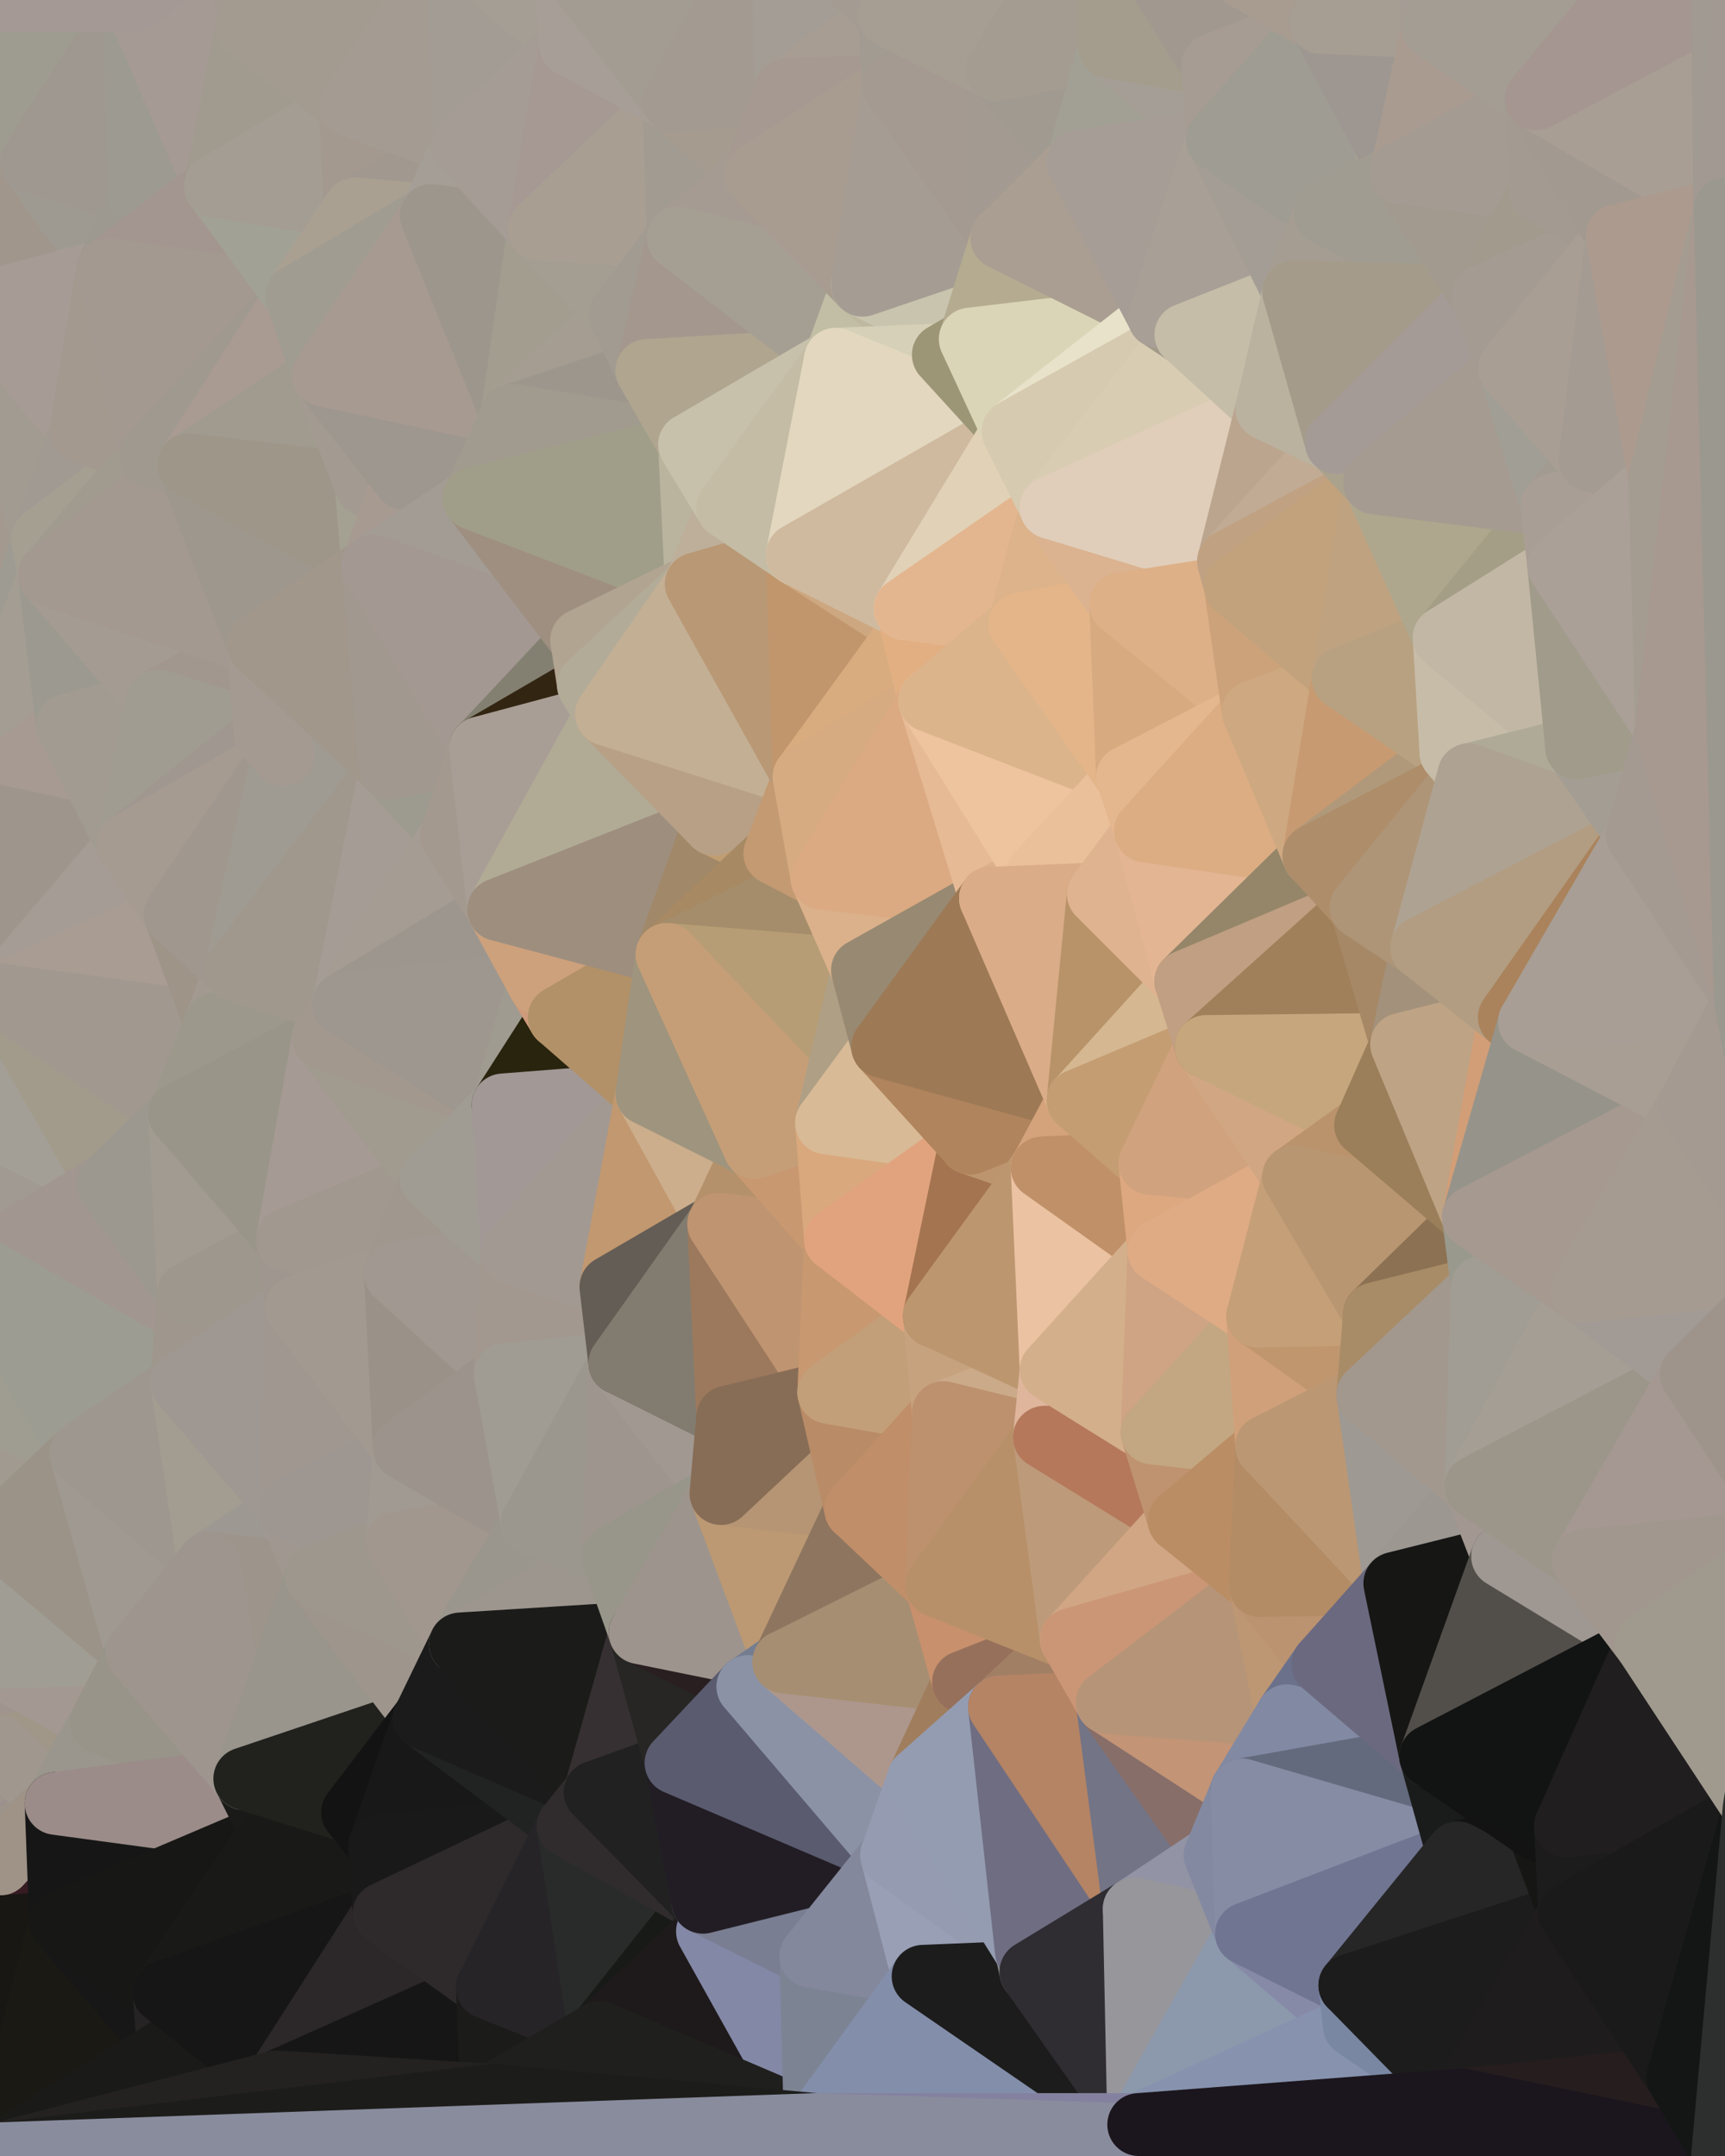 <?xml version="1.0" standalone="yes"?>
<svg width="768" height="960" xmlns="http://www.w3.org/2000/svg" version="1.1" ><polygon points="-59,600 -47,480 -33,16" fill="rgba(160, 153, 147, 1)" stroke="rgba(160, 153, 147, 1)" stroke-width="28" stroke-linejoin="round"/>
		<polygon points="-33,16 -47,480 -11,136" fill="rgba(163, 153, 144, 1)" stroke="rgba(163, 153, 144, 1)" stroke-width="28" stroke-linejoin="round"/>
		<polygon points="-47,480 -17,360 -11,136" fill="rgba(158, 155, 146, 1)" stroke="rgba(158, 155, 146, 1)" stroke-width="28" stroke-linejoin="round"/>
		<polygon points="-47,480 -59,600 -11,563" fill="rgba(163, 153, 144, 1)" stroke="rgba(163, 153, 144, 1)" stroke-width="28" stroke-linejoin="round"/>
		<polygon points="0,846 -22,840 0,850" fill="rgba(25, 25, 25, 1)" stroke="rgba(25, 25, 25, 1)" stroke-width="28" stroke-linejoin="round"/>
		<polygon points="-22,840 0,854 0,850" fill="rgba(20, 20, 20, 1)" stroke="rgba(20, 20, 20, 1)" stroke-width="28" stroke-linejoin="round"/>
		<polygon points="-22,840 0,858 0,854" fill="rgba(20, 22, 21, 1)" stroke="rgba(20, 22, 21, 1)" stroke-width="28" stroke-linejoin="round"/>
		<polygon points="-22,840 0,842 0,840" fill="rgba(31, 31, 31, 1)" stroke="rgba(31, 31, 31, 1)" stroke-width="28" stroke-linejoin="round"/>
		<polygon points="0,838 -22,840 0,840" fill="rgba(33, 35, 32, 1)" stroke="rgba(33, 35, 32, 1)" stroke-width="28" stroke-linejoin="round"/>
		<polygon points="0,844 -22,840 0,846" fill="rgba(28, 28, 28, 1)" stroke="rgba(28, 28, 28, 1)" stroke-width="28" stroke-linejoin="round"/>
		<polygon points="0,842 -22,840 0,844" fill="rgba(30, 30, 30, 1)" stroke="rgba(30, 30, 30, 1)" stroke-width="28" stroke-linejoin="round"/>
		<polygon points="0,836 -22,840 0,838" fill="rgba(34, 32, 33, 1)" stroke="rgba(34, 32, 33, 1)" stroke-width="28" stroke-linejoin="round"/>
		<polygon points="-17,360 -47,480 0,443" fill="rgba(160, 154, 142, 1)" stroke="rgba(160, 154, 142, 1)" stroke-width="28" stroke-linejoin="round"/>
		<polygon points="0,834 -22,840 0,836" fill="rgba(34, 30, 29, 1)" stroke="rgba(34, 30, 29, 1)" stroke-width="28" stroke-linejoin="round"/>
		<polygon points="-50,720 0,742 0,738" fill="rgba(162, 152, 142, 1)" stroke="rgba(162, 152, 142, 1)" stroke-width="28" stroke-linejoin="round"/>
		<polygon points="-50,720 0,746 0,742" fill="rgba(165, 152, 143, 1)" stroke="rgba(165, 152, 143, 1)" stroke-width="28" stroke-linejoin="round"/>
		<polygon points="-50,720 0,748 0,746" fill="rgba(162, 152, 142, 1)" stroke="rgba(162, 152, 142, 1)" stroke-width="28" stroke-linejoin="round"/>
		<polygon points="-50,720 0,750 0,748" fill="rgba(162, 149, 140, 1)" stroke="rgba(162, 149, 140, 1)" stroke-width="28" stroke-linejoin="round"/>
		<polygon points="-50,720 0,752 0,750" fill="rgba(160, 147, 138, 1)" stroke="rgba(160, 147, 138, 1)" stroke-width="28" stroke-linejoin="round"/>
		<polygon points="-50,720 0,754 0,752" fill="rgba(161, 147, 138, 1)" stroke="rgba(161, 147, 138, 1)" stroke-width="28" stroke-linejoin="round"/>
		<polygon points="-50,720 0,756 0,754" fill="rgba(164, 150, 141, 1)" stroke="rgba(164, 150, 141, 1)" stroke-width="28" stroke-linejoin="round"/>
		<polygon points="-50,720 0,758 0,756" fill="rgba(159, 155, 144, 1)" stroke="rgba(159, 155, 144, 1)" stroke-width="28" stroke-linejoin="round"/>
		<polygon points="-50,720 0,760 0,758" fill="rgba(159, 152, 142, 1)" stroke="rgba(159, 152, 142, 1)" stroke-width="28" stroke-linejoin="round"/>
		<polygon points="-50,720 0,762 0,760" fill="rgba(158, 149, 140, 1)" stroke="rgba(158, 149, 140, 1)" stroke-width="28" stroke-linejoin="round"/>
		<polygon points="-50,720 0,764 0,762" fill="rgba(161, 151, 142, 1)" stroke="rgba(161, 151, 142, 1)" stroke-width="28" stroke-linejoin="round"/>
		<polygon points="-50,720 0,766 0,764" fill="rgba(162, 152, 143, 1)" stroke="rgba(162, 152, 143, 1)" stroke-width="28" stroke-linejoin="round"/>
		<polygon points="-50,720 0,768 0,766" fill="rgba(162, 149, 141, 1)" stroke="rgba(162, 149, 141, 1)" stroke-width="28" stroke-linejoin="round"/>
		<polygon points="-50,720 0,770 0,768" fill="rgba(161, 146, 141, 1)" stroke="rgba(161, 146, 141, 1)" stroke-width="28" stroke-linejoin="round"/>
		<polygon points="-50,720 0,772 0,770" fill="rgba(161, 148, 142, 1)" stroke="rgba(161, 148, 142, 1)" stroke-width="28" stroke-linejoin="round"/>
		<polygon points="-50,720 0,774 0,772" fill="rgba(162, 153, 146, 1)" stroke="rgba(162, 153, 146, 1)" stroke-width="28" stroke-linejoin="round"/>
		<polygon points="0,832 -22,840 0,834" fill="rgba(47, 42, 39, 1)" stroke="rgba(47, 42, 39, 1)" stroke-width="28" stroke-linejoin="round"/>
		<polygon points="0,774 -50,720 0,776" fill="rgba(163, 154, 147, 1)" stroke="rgba(163, 154, 147, 1)" stroke-width="28" stroke-linejoin="round"/>
		<polygon points="-50,720 0,778 0,776" fill="rgba(165, 154, 148, 1)" stroke="rgba(165, 154, 148, 1)" stroke-width="28" stroke-linejoin="round"/>
		<polygon points="-50,720 0,780 0,778" fill="rgba(168, 153, 148, 1)" stroke="rgba(168, 153, 148, 1)" stroke-width="28" stroke-linejoin="round"/>
		<polygon points="-50,720 0,782 0,780" fill="rgba(159, 155, 146, 1)" stroke="rgba(159, 155, 146, 1)" stroke-width="28" stroke-linejoin="round"/>
		<polygon points="-50,720 0,784 0,782" fill="rgba(161, 154, 146, 1)" stroke="rgba(161, 154, 146, 1)" stroke-width="28" stroke-linejoin="round"/>
		<polygon points="-50,720 0,786 0,784" fill="rgba(160, 151, 144, 1)" stroke="rgba(160, 151, 144, 1)" stroke-width="28" stroke-linejoin="round"/>
		<polygon points="-50,720 0,788 0,786" fill="rgba(161, 150, 144, 1)" stroke="rgba(161, 150, 144, 1)" stroke-width="28" stroke-linejoin="round"/>
		<polygon points="-50,720 -22,840 0,788" fill="rgba(160, 153, 145, 1)" stroke="rgba(160, 153, 145, 1)" stroke-width="28" stroke-linejoin="round"/>
		<polygon points="-22,840 0,790 0,788" fill="rgba(158, 149, 144, 1)" stroke="rgba(158, 149, 144, 1)" stroke-width="28" stroke-linejoin="round"/>
		<polygon points="-22,840 0,792 0,790" fill="rgba(160, 149, 145, 1)" stroke="rgba(160, 149, 145, 1)" stroke-width="28" stroke-linejoin="round"/>
		<polygon points="-22,840 0,794 0,792" fill="rgba(155, 148, 140, 1)" stroke="rgba(155, 148, 140, 1)" stroke-width="28" stroke-linejoin="round"/>
		<polygon points="-22,840 0,796 0,794" fill="rgba(157, 150, 142, 1)" stroke="rgba(157, 150, 142, 1)" stroke-width="28" stroke-linejoin="round"/>
		<polygon points="-22,840 0,798 0,796" fill="rgba(156, 149, 141, 1)" stroke="rgba(156, 149, 141, 1)" stroke-width="28" stroke-linejoin="round"/>
		<polygon points="-22,840 0,800 0,798" fill="rgba(153, 146, 138, 1)" stroke="rgba(153, 146, 138, 1)" stroke-width="28" stroke-linejoin="round"/>
		<polygon points="-22,840 0,802 0,800" fill="rgba(153, 146, 138, 1)" stroke="rgba(153, 146, 138, 1)" stroke-width="28" stroke-linejoin="round"/>
		<polygon points="-22,840 0,804 0,802" fill="rgba(158, 151, 143, 1)" stroke="rgba(158, 151, 143, 1)" stroke-width="28" stroke-linejoin="round"/>
		<polygon points="-22,840 0,806 0,804" fill="rgba(153, 151, 139, 1)" stroke="rgba(153, 151, 139, 1)" stroke-width="28" stroke-linejoin="round"/>
		<polygon points="-22,840 0,808 0,806" fill="rgba(156, 154, 142, 1)" stroke="rgba(156, 154, 142, 1)" stroke-width="28" stroke-linejoin="round"/>
		<polygon points="-22,840 0,810 0,808" fill="rgba(156, 152, 141, 1)" stroke="rgba(156, 152, 141, 1)" stroke-width="28" stroke-linejoin="round"/>
		<polygon points="-22,840 0,812 0,810" fill="rgba(155, 148, 138, 1)" stroke="rgba(155, 148, 138, 1)" stroke-width="28" stroke-linejoin="round"/>
		<polygon points="-22,840 0,814 0,812" fill="rgba(154, 147, 137, 1)" stroke="rgba(154, 147, 137, 1)" stroke-width="28" stroke-linejoin="round"/>
		<polygon points="-22,840 0,816 0,814" fill="rgba(161, 152, 143, 1)" stroke="rgba(161, 152, 143, 1)" stroke-width="28" stroke-linejoin="round"/>
		<polygon points="-22,840 0,818 0,816" fill="rgba(161, 151, 142, 1)" stroke="rgba(161, 151, 142, 1)" stroke-width="28" stroke-linejoin="round"/>
		<polygon points="-22,840 0,820 0,818" fill="rgba(155, 145, 136, 1)" stroke="rgba(155, 145, 136, 1)" stroke-width="28" stroke-linejoin="round"/>
		<polygon points="-22,840 0,822 0,820" fill="rgba(160, 148, 136, 1)" stroke="rgba(160, 148, 136, 1)" stroke-width="28" stroke-linejoin="round"/>
		<polygon points="-22,840 0,824 0,822" fill="rgba(159, 147, 135, 1)" stroke="rgba(159, 147, 135, 1)" stroke-width="28" stroke-linejoin="round"/>
		<polygon points="-22,840 0,826 0,824" fill="rgba(161, 146, 139, 1)" stroke="rgba(161, 146, 139, 1)" stroke-width="28" stroke-linejoin="round"/>
		<polygon points="-22,840 0,828 0,826" fill="rgba(163, 147, 147, 1)" stroke="rgba(163, 147, 147, 1)" stroke-width="28" stroke-linejoin="round"/>
		<polygon points="-22,840 0,830 0,828" fill="rgba(155, 145, 135, 1)" stroke="rgba(155, 145, 135, 1)" stroke-width="28" stroke-linejoin="round"/>
		<polygon points="-22,840 0,832 0,830" fill="rgba(123, 113, 104, 1)" stroke="rgba(123, 113, 104, 1)" stroke-width="28" stroke-linejoin="round"/>
		<polygon points="-59,600 -50,720 -2,683" fill="rgba(163, 157, 145, 1)" stroke="rgba(163, 157, 145, 1)" stroke-width="28" stroke-linejoin="round"/>
		<polygon points="-33,16 -11,136 14,72" fill="rgba(165, 159, 143, 1)" stroke="rgba(165, 159, 143, 1)" stroke-width="28" stroke-linejoin="round"/>
		<polygon points="-22,840 0,959 0,858" fill="rgba(22, 22, 20, 1)" stroke="rgba(22, 22, 20, 1)" stroke-width="28" stroke-linejoin="round"/>
		<polygon points="-2,683 -50,720 0,738" fill="rgba(157, 144, 135, 1)" stroke="rgba(157, 144, 135, 1)" stroke-width="28" stroke-linejoin="round"/>
		<polygon points="-11,136 -17,360 19,240" fill="rgba(163, 153, 143, 1)" stroke="rgba(163, 153, 143, 1)" stroke-width="28" stroke-linejoin="round"/>
		<polygon points="19,240 -17,360 22,256" fill="rgba(158, 155, 146, 1)" stroke="rgba(158, 155, 146, 1)" stroke-width="28" stroke-linejoin="round"/>
		<polygon points="0,796 0,798 25,803" fill="rgba(159, 150, 143, 1)" stroke="rgba(159, 150, 143, 1)" stroke-width="28" stroke-linejoin="round"/>
		<polygon points="0,798 0,800 25,803" fill="rgba(160, 153, 143, 1)" stroke="rgba(160, 153, 143, 1)" stroke-width="28" stroke-linejoin="round"/>
		<polygon points="0,800 0,802 25,803" fill="rgba(157, 150, 140, 1)" stroke="rgba(157, 150, 140, 1)" stroke-width="28" stroke-linejoin="round"/>
		<polygon points="0,802 0,804 25,803" fill="rgba(154, 147, 137, 1)" stroke="rgba(154, 147, 137, 1)" stroke-width="28" stroke-linejoin="round"/>
		<polygon points="0,804 0,806 25,803" fill="rgba(152, 145, 135, 1)" stroke="rgba(152, 145, 135, 1)" stroke-width="28" stroke-linejoin="round"/>
		<polygon points="0,806 0,808 25,803" fill="rgba(153, 146, 136, 1)" stroke="rgba(153, 146, 136, 1)" stroke-width="28" stroke-linejoin="round"/>
		<polygon points="0,808 0,810 25,803" fill="rgba(154, 147, 137, 1)" stroke="rgba(154, 147, 137, 1)" stroke-width="28" stroke-linejoin="round"/>
		<polygon points="0,846 0,850 27,856" fill="rgba(22, 22, 22, 1)" stroke="rgba(22, 22, 22, 1)" stroke-width="28" stroke-linejoin="round"/>
		<polygon points="0,850 0,854 27,856" fill="rgba(23, 23, 23, 1)" stroke="rgba(23, 23, 23, 1)" stroke-width="28" stroke-linejoin="round"/>
		<polygon points="0,854 0,858 27,856" fill="rgba(21, 21, 21, 1)" stroke="rgba(21, 21, 21, 1)" stroke-width="28" stroke-linejoin="round"/>
		<polygon points="0,792 0,794 25,803" fill="rgba(158, 149, 142, 1)" stroke="rgba(158, 149, 142, 1)" stroke-width="28" stroke-linejoin="round"/>
		<polygon points="0,794 0,796 25,803" fill="rgba(159, 150, 143, 1)" stroke="rgba(159, 150, 143, 1)" stroke-width="28" stroke-linejoin="round"/>
		<polygon points="0,810 0,812 25,803" fill="rgba(150, 146, 143, 1)" stroke="rgba(150, 146, 143, 1)" stroke-width="28" stroke-linejoin="round"/>
		<polygon points="0,812 0,814 25,803" fill="rgba(152, 149, 144, 1)" stroke="rgba(152, 149, 144, 1)" stroke-width="28" stroke-linejoin="round"/>
		<polygon points="22,256 -17,360 30,323" fill="rgba(164, 157, 147, 1)" stroke="rgba(164, 157, 147, 1)" stroke-width="28" stroke-linejoin="round"/>
		<polygon points="0,840 0,842 27,856" fill="rgba(21, 21, 21, 1)" stroke="rgba(21, 21, 21, 1)" stroke-width="28" stroke-linejoin="round"/>
		<polygon points="0,844 0,846 27,856" fill="rgba(24, 24, 24, 1)" stroke="rgba(24, 24, 24, 1)" stroke-width="28" stroke-linejoin="round"/>
		<polygon points="0,842 0,844 27,856" fill="rgba(22, 22, 22, 1)" stroke="rgba(22, 22, 22, 1)" stroke-width="28" stroke-linejoin="round"/>
		<polygon points="0,786 0,788 25,803" fill="rgba(158, 149, 142, 1)" stroke="rgba(158, 149, 142, 1)" stroke-width="28" stroke-linejoin="round"/>
		<polygon points="0,788 0,790 25,803" fill="rgba(158, 149, 142, 1)" stroke="rgba(158, 149, 142, 1)" stroke-width="28" stroke-linejoin="round"/>
		<polygon points="0,790 0,792 25,803" fill="rgba(158, 149, 142, 1)" stroke="rgba(158, 149, 142, 1)" stroke-width="28" stroke-linejoin="round"/>
		<polygon points="0,814 0,816 25,803" fill="rgba(155, 151, 142, 1)" stroke="rgba(155, 151, 142, 1)" stroke-width="28" stroke-linejoin="round"/>
		<polygon points="0,816 0,818 25,803" fill="rgba(152, 145, 135, 1)" stroke="rgba(152, 145, 135, 1)" stroke-width="28" stroke-linejoin="round"/>
		<polygon points="0,818 0,820 25,803" fill="rgba(152, 143, 136, 1)" stroke="rgba(152, 143, 136, 1)" stroke-width="28" stroke-linejoin="round"/>
		<polygon points="0,0 -33,16 14,72" fill="rgba(164, 155, 146, 1)" stroke="rgba(164, 155, 146, 1)" stroke-width="28" stroke-linejoin="round"/>
		<polygon points="-22,840 -50,720 0,959" fill="rgba(33, 35, 32, 1)" stroke="rgba(33, 35, 32, 1)" stroke-width="28" stroke-linejoin="round"/>
		<polygon points="-59,600 -2,683 36,647" fill="rgba(161, 154, 144, 1)" stroke="rgba(161, 154, 144, 1)" stroke-width="28" stroke-linejoin="round"/>
		<polygon points="-11,136 19,240 36,192" fill="rgba(162, 155, 145, 1)" stroke="rgba(162, 155, 145, 1)" stroke-width="28" stroke-linejoin="round"/>
		<polygon points="0,838 0,840 27,856" fill="rgba(24, 24, 24, 1)" stroke="rgba(24, 24, 24, 1)" stroke-width="28" stroke-linejoin="round"/>
		<polygon points="0,836 0,838 27,856" fill="rgba(27, 27, 27, 1)" stroke="rgba(27, 27, 27, 1)" stroke-width="28" stroke-linejoin="round"/>
		<polygon points="0,834 0,836 27,856" fill="rgba(27, 27, 27, 1)" stroke="rgba(27, 27, 27, 1)" stroke-width="28" stroke-linejoin="round"/>
		<polygon points="0,780 0,782 25,803" fill="rgba(157, 148, 139, 1)" stroke="rgba(157, 148, 139, 1)" stroke-width="28" stroke-linejoin="round"/>
		<polygon points="0,782 0,784 25,803" fill="rgba(156, 147, 138, 1)" stroke="rgba(156, 147, 138, 1)" stroke-width="28" stroke-linejoin="round"/>
		<polygon points="0,784 0,786 25,803" fill="rgba(157, 148, 139, 1)" stroke="rgba(157, 148, 139, 1)" stroke-width="28" stroke-linejoin="round"/>
		<polygon points="0,820 0,822 25,803" fill="rgba(155, 144, 142, 1)" stroke="rgba(155, 144, 142, 1)" stroke-width="28" stroke-linejoin="round"/>
		<polygon points="0,822 0,824 25,803" fill="rgba(156, 147, 138, 1)" stroke="rgba(156, 147, 138, 1)" stroke-width="28" stroke-linejoin="round"/>
		<polygon points="0,824 0,826 25,803" fill="rgba(156, 147, 138, 1)" stroke="rgba(156, 147, 138, 1)" stroke-width="28" stroke-linejoin="round"/>
		<polygon points="0,756 0,758 45,767" fill="rgba(154, 150, 141, 1)" stroke="rgba(154, 150, 141, 1)" stroke-width="28" stroke-linejoin="round"/>
		<polygon points="0,758 0,760 45,767" fill="rgba(153, 149, 140, 1)" stroke="rgba(153, 149, 140, 1)" stroke-width="28" stroke-linejoin="round"/>
		<polygon points="0,760 0,762 45,767" fill="rgba(153, 149, 140, 1)" stroke="rgba(153, 149, 140, 1)" stroke-width="28" stroke-linejoin="round"/>
		<polygon points="0,762 0,764 45,767" fill="rgba(157, 153, 144, 1)" stroke="rgba(157, 153, 144, 1)" stroke-width="28" stroke-linejoin="round"/>
		<polygon points="0,764 0,766 45,767" fill="rgba(159, 155, 146, 1)" stroke="rgba(159, 155, 146, 1)" stroke-width="28" stroke-linejoin="round"/>
		<polygon points="0,766 0,768 45,767" fill="rgba(158, 154, 145, 1)" stroke="rgba(158, 154, 145, 1)" stroke-width="28" stroke-linejoin="round"/>
		<polygon points="0,768 0,770 45,767" fill="rgba(163, 154, 149, 1)" stroke="rgba(163, 154, 149, 1)" stroke-width="28" stroke-linejoin="round"/>
		<polygon points="0,770 0,772 45,767" fill="rgba(159, 152, 146, 1)" stroke="rgba(159, 152, 146, 1)" stroke-width="28" stroke-linejoin="round"/>
		<polygon points="0,772 0,774 45,767" fill="rgba(155, 150, 144, 1)" stroke="rgba(155, 150, 144, 1)" stroke-width="28" stroke-linejoin="round"/>
		<polygon points="0,774 0,776 45,767" fill="rgba(152, 149, 142, 1)" stroke="rgba(152, 149, 142, 1)" stroke-width="28" stroke-linejoin="round"/>
		<polygon points="0,776 0,778 45,767" fill="rgba(152, 147, 141, 1)" stroke="rgba(152, 147, 141, 1)" stroke-width="28" stroke-linejoin="round"/>
		<polygon points="-11,563 -59,600 36,647" fill="rgba(159, 157, 145, 1)" stroke="rgba(159, 157, 145, 1)" stroke-width="28" stroke-linejoin="round"/>
		<polygon points="0,832 0,834 27,856" fill="rgba(25, 25, 25, 1)" stroke="rgba(25, 25, 25, 1)" stroke-width="28" stroke-linejoin="round"/>
		<polygon points="-47,480 -11,563 48,527" fill="rgba(161, 154, 146, 1)" stroke="rgba(161, 154, 146, 1)" stroke-width="28" stroke-linejoin="round"/>
		<polygon points="14,72 -11,136 48,120" fill="rgba(160, 150, 140, 1)" stroke="rgba(160, 150, 140, 1)" stroke-width="28" stroke-linejoin="round"/>
		<polygon points="0,742 0,746 45,767" fill="rgba(164, 153, 147, 1)" stroke="rgba(164, 153, 147, 1)" stroke-width="28" stroke-linejoin="round"/>
		<polygon points="0,746 0,748 45,767" fill="rgba(163, 152, 146, 1)" stroke="rgba(163, 152, 146, 1)" stroke-width="28" stroke-linejoin="round"/>
		<polygon points="0,748 0,750 45,767" fill="rgba(161, 152, 145, 1)" stroke="rgba(161, 152, 145, 1)" stroke-width="28" stroke-linejoin="round"/>
		<polygon points="0,750 0,752 45,767" fill="rgba(157, 150, 142, 1)" stroke="rgba(157, 150, 142, 1)" stroke-width="28" stroke-linejoin="round"/>
		<polygon points="0,752 0,754 45,767" fill="rgba(158, 149, 142, 1)" stroke="rgba(158, 149, 142, 1)" stroke-width="28" stroke-linejoin="round"/>
		<polygon points="0,754 0,756 45,767" fill="rgba(159, 148, 142, 1)" stroke="rgba(159, 148, 142, 1)" stroke-width="28" stroke-linejoin="round"/>
		<polygon points="0,778 25,803 45,767" fill="rgba(160, 151, 136, 1)" stroke="rgba(160, 151, 136, 1)" stroke-width="28" stroke-linejoin="round"/>
		<polygon points="0,830 0,832 27,856" fill="rgba(24, 24, 24, 1)" stroke="rgba(24, 24, 24, 1)" stroke-width="28" stroke-linejoin="round"/>
		<polygon points="25,803 0,830 27,856" fill="rgba(54, 27, 34, 1)" stroke="rgba(54, 27, 34, 1)" stroke-width="28" stroke-linejoin="round"/>
		<polygon points="0,778 0,780 25,803" fill="rgba(160, 151, 142, 1)" stroke="rgba(160, 151, 142, 1)" stroke-width="28" stroke-linejoin="round"/>
		<polygon points="0,826 0,828 25,803" fill="rgba(157, 147, 137, 1)" stroke="rgba(157, 147, 137, 1)" stroke-width="28" stroke-linejoin="round"/>
		<polygon points="0,828 0,830 25,803" fill="rgba(159, 147, 135, 1)" stroke="rgba(159, 147, 135, 1)" stroke-width="28" stroke-linejoin="round"/>
		<polygon points="0,443 -47,480 48,527" fill="rgba(163, 159, 150, 1)" stroke="rgba(163, 159, 150, 1)" stroke-width="28" stroke-linejoin="round"/>
		<polygon points="30,323 -17,360 57,376" fill="rgba(167, 154, 146, 1)" stroke="rgba(167, 154, 146, 1)" stroke-width="28" stroke-linejoin="round"/>
		<polygon points="0,738 45,767 61,736" fill="rgba(155, 148, 138, 1)" stroke="rgba(155, 148, 138, 1)" stroke-width="28" stroke-linejoin="round"/>
		<polygon points="-17,360 0,443 57,376" fill="rgba(158, 149, 140, 1)" stroke="rgba(158, 149, 140, 1)" stroke-width="28" stroke-linejoin="round"/>
		<polygon points="0,738 0,742 45,767" fill="rgba(163, 152, 146, 1)" stroke="rgba(163, 152, 146, 1)" stroke-width="28" stroke-linejoin="round"/>
		<polygon points="14,72 48,120 62,87" fill="rgba(158, 154, 145, 1)" stroke="rgba(158, 154, 145, 1)" stroke-width="28" stroke-linejoin="round"/>
		<polygon points="-11,136 36,192 48,120" fill="rgba(166, 155, 149, 1)" stroke="rgba(166, 155, 149, 1)" stroke-width="28" stroke-linejoin="round"/>
		<polygon points="-2,683 0,738 61,736" fill="rgba(160, 157, 148, 1)" stroke="rgba(160, 157, 148, 1)" stroke-width="28" stroke-linejoin="round"/>
		<polygon points="0,858 0,959 27,856" fill="rgba(24, 23, 19, 1)" stroke="rgba(24, 23, 19, 1)" stroke-width="28" stroke-linejoin="round"/>
		<polygon points="36,192 19,240 67,203" fill="rgba(161, 154, 146, 1)" stroke="rgba(161, 154, 146, 1)" stroke-width="28" stroke-linejoin="round"/>
		<polygon points="0,0 14,72 60,0" fill="rgba(158, 156, 144, 1)" stroke="rgba(158, 156, 144, 1)" stroke-width="28" stroke-linejoin="round"/>
		<polygon points="27,856 0,959 75,912" fill="rgba(26, 25, 20, 1)" stroke="rgba(26, 25, 20, 1)" stroke-width="28" stroke-linejoin="round"/>
		<polygon points="73,887 27,856 75,912" fill="rgba(23, 23, 23, 1)" stroke="rgba(23, 23, 23, 1)" stroke-width="28" stroke-linejoin="round"/>
		<polygon points="57,376 0,443 78,407" fill="rgba(165, 156, 149, 1)" stroke="rgba(165, 156, 149, 1)" stroke-width="28" stroke-linejoin="round"/>
		<polygon points="22,256 30,323 70,312" fill="rgba(156, 153, 144, 1)" stroke="rgba(156, 153, 144, 1)" stroke-width="28" stroke-linejoin="round"/>
		<polygon points="0,443 48,527 80,496" fill="rgba(162, 155, 139, 1)" stroke="rgba(162, 155, 139, 1)" stroke-width="28" stroke-linejoin="round"/>
		<polygon points="48,527 -11,563 84,576" fill="rgba(161, 150, 144, 1)" stroke="rgba(161, 150, 144, 1)" stroke-width="28" stroke-linejoin="round"/>
		<polygon points="-11,563 81,616 84,576" fill="rgba(161, 150, 144, 1)" stroke="rgba(161, 150, 144, 1)" stroke-width="28" stroke-linejoin="round"/>
		<polygon points="-11,563 36,647 81,616" fill="rgba(156, 156, 146, 1)" stroke="rgba(156, 156, 146, 1)" stroke-width="28" stroke-linejoin="round"/>
		<polygon points="30,323 57,376 70,312" fill="rgba(162, 155, 145, 1)" stroke="rgba(162, 155, 145, 1)" stroke-width="28" stroke-linejoin="round"/>
		<polygon points="36,647 -2,683 61,736" fill="rgba(155, 147, 136, 1)" stroke="rgba(155, 147, 136, 1)" stroke-width="28" stroke-linejoin="round"/>
		<polygon points="36,647 61,736 93,696" fill="rgba(160, 153, 145, 1)" stroke="rgba(160, 153, 145, 1)" stroke-width="28" stroke-linejoin="round"/>
		<polygon points="60,0 14,72 62,87" fill="rgba(159, 152, 144, 1)" stroke="rgba(159, 152, 144, 1)" stroke-width="28" stroke-linejoin="round"/>
		<polygon points="78,407 0,443 96,456" fill="rgba(169, 156, 147, 1)" stroke="rgba(169, 156, 147, 1)" stroke-width="28" stroke-linejoin="round"/>
		<polygon points="0,443 80,496 96,456" fill="rgba(161, 152, 143, 1)" stroke="rgba(161, 152, 143, 1)" stroke-width="28" stroke-linejoin="round"/>
		<polygon points="19,240 22,256 67,203" fill="rgba(165, 159, 145, 1)" stroke="rgba(165, 159, 145, 1)" stroke-width="28" stroke-linejoin="round"/>
		<polygon points="78,407 96,456 105,432" fill="rgba(158, 148, 136, 1)" stroke="rgba(158, 148, 136, 1)" stroke-width="28" stroke-linejoin="round"/>
		<polygon points="48,120 36,192 67,203" fill="rgba(163, 153, 143, 1)" stroke="rgba(163, 153, 143, 1)" stroke-width="28" stroke-linejoin="round"/>
		<polygon points="67,203 22,256 84,207" fill="rgba(161, 155, 143, 1)" stroke="rgba(161, 155, 143, 1)" stroke-width="28" stroke-linejoin="round"/>
		<polygon points="45,767 25,803 109,792" fill="rgba(154, 150, 141, 1)" stroke="rgba(154, 150, 141, 1)" stroke-width="28" stroke-linejoin="round"/>
		<polygon points="62,87 48,120 96,83" fill="rgba(157, 153, 144, 1)" stroke="rgba(157, 153, 144, 1)" stroke-width="28" stroke-linejoin="round"/>
		<polygon points="108,-36 60,0 110,12" fill="rgba(164, 155, 148, 1)" stroke="rgba(164, 155, 148, 1)" stroke-width="28" stroke-linejoin="round"/>
		<polygon points="61,736 45,767 109,792" fill="rgba(152, 148, 137, 1)" stroke="rgba(152, 148, 137, 1)" stroke-width="28" stroke-linejoin="round"/>
		<polygon points="60,0 62,87 96,83" fill="rgba(157, 154, 145, 1)" stroke="rgba(157, 154, 145, 1)" stroke-width="28" stroke-linejoin="round"/>
		<polygon points="81,616 36,647 93,696" fill="rgba(158, 151, 143, 1)" stroke="rgba(158, 151, 143, 1)" stroke-width="28" stroke-linejoin="round"/>
		<polygon points="25,803 27,856 121,816" fill="rgba(22, 22, 22, 1)" stroke="rgba(22, 22, 22, 1)" stroke-width="28" stroke-linejoin="round"/>
		<polygon points="109,792 25,803 121,816" fill="rgba(155, 140, 137, 1)" stroke="rgba(155, 140, 137, 1)" stroke-width="28" stroke-linejoin="round"/>
		<polygon points="22,256 70,312 115,287" fill="rgba(164, 155, 146, 1)" stroke="rgba(164, 155, 146, 1)" stroke-width="28" stroke-linejoin="round"/>
		<polygon points="60,0 96,83 110,12" fill="rgba(165, 154, 148, 1)" stroke="rgba(165, 154, 148, 1)" stroke-width="28" stroke-linejoin="round"/>
		<polygon points="27,856 73,887 121,816" fill="rgba(23, 23, 21, 1)" stroke="rgba(23, 23, 21, 1)" stroke-width="28" stroke-linejoin="round"/>
		<polygon points="115,287 70,312 118,327" fill="rgba(161, 151, 142, 1)" stroke="rgba(161, 151, 142, 1)" stroke-width="28" stroke-linejoin="round"/>
		<polygon points="70,312 57,376 118,327" fill="rgba(160, 156, 145, 1)" stroke="rgba(160, 156, 145, 1)" stroke-width="28" stroke-linejoin="round"/>
		<polygon points="84,207 22,256 115,287" fill="rgba(163, 153, 144, 1)" stroke="rgba(163, 153, 144, 1)" stroke-width="28" stroke-linejoin="round"/>
		<polygon points="0,0 60,0 108,-36" fill="rgba(164, 153, 149, 1)" stroke="rgba(164, 153, 149, 1)" stroke-width="28" stroke-linejoin="round"/>
		<polygon points="80,496 48,527 84,576" fill="rgba(156, 152, 143, 1)" stroke="rgba(156, 152, 143, 1)" stroke-width="28" stroke-linejoin="round"/>
		<polygon points="80,496 84,576 128,552" fill="rgba(162, 155, 145, 1)" stroke="rgba(162, 155, 145, 1)" stroke-width="28" stroke-linejoin="round"/>
		<polygon points="84,576 81,616 132,582" fill="rgba(159, 150, 141, 1)" stroke="rgba(159, 150, 141, 1)" stroke-width="28" stroke-linejoin="round"/>
		<polygon points="128,552 84,576 132,582" fill="rgba(158, 151, 141, 1)" stroke="rgba(158, 151, 141, 1)" stroke-width="28" stroke-linejoin="round"/>
		<polygon points="96,83 48,120 132,132" fill="rgba(163, 150, 144, 1)" stroke="rgba(163, 150, 144, 1)" stroke-width="28" stroke-linejoin="round"/>
		<polygon points="48,120 67,203 132,132" fill="rgba(163, 153, 144, 1)" stroke="rgba(163, 153, 144, 1)" stroke-width="28" stroke-linejoin="round"/>
		<polygon points="67,203 84,207 132,132" fill="rgba(160, 153, 143, 1)" stroke="rgba(160, 153, 143, 1)" stroke-width="28" stroke-linejoin="round"/>
		<polygon points="81,616 93,696 129,672" fill="rgba(163, 157, 145, 1)" stroke="rgba(163, 157, 145, 1)" stroke-width="28" stroke-linejoin="round"/>
		<polygon points="118,327 57,376 126,336" fill="rgba(160, 151, 144, 1)" stroke="rgba(160, 151, 144, 1)" stroke-width="28" stroke-linejoin="round"/>
		<polygon points="73,887 75,912 123,927" fill="rgba(37, 35, 36, 1)" stroke="rgba(37, 35, 36, 1)" stroke-width="28" stroke-linejoin="round"/>
		<polygon points="129,672 93,696 141,702" fill="rgba(157, 152, 146, 1)" stroke="rgba(157, 152, 146, 1)" stroke-width="28" stroke-linejoin="round"/>
		<polygon points="57,376 78,407 126,336" fill="rgba(165, 155, 145, 1)" stroke="rgba(165, 155, 145, 1)" stroke-width="28" stroke-linejoin="round"/>
		<polygon points="105,432 96,456 144,462" fill="rgba(162, 153, 144, 1)" stroke="rgba(162, 153, 144, 1)" stroke-width="28" stroke-linejoin="round"/>
		<polygon points="132,132 84,207 144,167" fill="rgba(169, 155, 146, 1)" stroke="rgba(169, 155, 146, 1)" stroke-width="28" stroke-linejoin="round"/>
		<polygon points="105,432 144,462 153,447" fill="rgba(161, 157, 148, 1)" stroke="rgba(161, 157, 148, 1)" stroke-width="28" stroke-linejoin="round"/>
		<polygon points="96,456 80,496 144,462" fill="rgba(156, 152, 140, 1)" stroke="rgba(156, 152, 140, 1)" stroke-width="28" stroke-linejoin="round"/>
		<polygon points="110,12 96,83 156,47" fill="rgba(161, 155, 143, 1)" stroke="rgba(161, 155, 143, 1)" stroke-width="28" stroke-linejoin="round"/>
		<polygon points="96,83 132,132 158,93" fill="rgba(161, 161, 149, 1)" stroke="rgba(161, 161, 149, 1)" stroke-width="28" stroke-linejoin="round"/>
		<polygon points="109,792 121,816 157,807" fill="rgba(26, 26, 24, 1)" stroke="rgba(26, 26, 24, 1)" stroke-width="28" stroke-linejoin="round"/>
		<polygon points="93,696 109,792 141,702" fill="rgba(157, 148, 139, 1)" stroke="rgba(157, 148, 139, 1)" stroke-width="28" stroke-linejoin="round"/>
		<polygon points="75,912 0,959 123,927" fill="rgba(26, 26, 24, 1)" stroke="rgba(26, 26, 24, 1)" stroke-width="28" stroke-linejoin="round"/>
		<polygon points="93,696 61,736 109,792" fill="rgba(158, 149, 142, 1)" stroke="rgba(158, 149, 142, 1)" stroke-width="28" stroke-linejoin="round"/>
		<polygon points="144,167 84,207 163,216" fill="rgba(161, 155, 143, 1)" stroke="rgba(161, 155, 143, 1)" stroke-width="28" stroke-linejoin="round"/>
		<polygon points="156,47 96,83 158,93" fill="rgba(164, 157, 147, 1)" stroke="rgba(164, 157, 147, 1)" stroke-width="28" stroke-linejoin="round"/>
		<polygon points="84,207 115,287 166,252" fill="rgba(158, 151, 141, 1)" stroke="rgba(158, 151, 141, 1)" stroke-width="28" stroke-linejoin="round"/>
		<polygon points="163,216 84,207 166,252" fill="rgba(158, 150, 137, 1)" stroke="rgba(158, 150, 137, 1)" stroke-width="28" stroke-linejoin="round"/>
		<polygon points="157,807 121,816 169,822" fill="rgba(21, 23, 22, 1)" stroke="rgba(21, 23, 22, 1)" stroke-width="28" stroke-linejoin="round"/>
		<polygon points="81,616 129,672 132,582" fill="rgba(159, 152, 146, 1)" stroke="rgba(159, 152, 146, 1)" stroke-width="28" stroke-linejoin="round"/>
		<polygon points="169,822 121,816 171,852" fill="rgba(24, 22, 23, 1)" stroke="rgba(24, 22, 23, 1)" stroke-width="28" stroke-linejoin="round"/>
		<polygon points="121,816 73,887 171,852" fill="rgba(25, 25, 23, 1)" stroke="rgba(25, 25, 23, 1)" stroke-width="28" stroke-linejoin="round"/>
		<polygon points="80,496 128,552 144,462" fill="rgba(153, 149, 137, 1)" stroke="rgba(153, 149, 137, 1)" stroke-width="28" stroke-linejoin="round"/>
		<polygon points="78,407 105,432 126,336" fill="rgba(160, 151, 142, 1)" stroke="rgba(160, 151, 142, 1)" stroke-width="28" stroke-linejoin="round"/>
		<polygon points="128,552 132,582 176,567" fill="rgba(159, 150, 143, 1)" stroke="rgba(159, 150, 143, 1)" stroke-width="28" stroke-linejoin="round"/>
		<polygon points="73,887 123,927 171,852" fill="rgba(22, 22, 22, 1)" stroke="rgba(22, 22, 22, 1)" stroke-width="28" stroke-linejoin="round"/>
		<polygon points="129,672 141,702 177,687" fill="rgba(160, 151, 144, 1)" stroke="rgba(160, 151, 144, 1)" stroke-width="28" stroke-linejoin="round"/>
		<polygon points="132,582 129,672 180,645" fill="rgba(160, 151, 144, 1)" stroke="rgba(160, 151, 144, 1)" stroke-width="28" stroke-linejoin="round"/>
		<polygon points="129,672 177,687 180,645" fill="rgba(158, 151, 145, 1)" stroke="rgba(158, 151, 145, 1)" stroke-width="28" stroke-linejoin="round"/>
		<polygon points="141,702 109,792 189,765" fill="rgba(153, 149, 140, 1)" stroke="rgba(153, 149, 140, 1)" stroke-width="28" stroke-linejoin="round"/>
		<polygon points="109,792 157,807 189,765" fill="rgba(33, 34, 29, 1)" stroke="rgba(33, 34, 29, 1)" stroke-width="28" stroke-linejoin="round"/>
		<polygon points="144,462 128,552 192,525" fill="rgba(165, 154, 148, 1)" stroke="rgba(165, 154, 148, 1)" stroke-width="28" stroke-linejoin="round"/>
		<polygon points="128,552 176,567 192,525" fill="rgba(161, 152, 143, 1)" stroke="rgba(161, 152, 143, 1)" stroke-width="28" stroke-linejoin="round"/>
		<polygon points="163,216 166,252 180,213" fill="rgba(164, 161, 146, 1)" stroke="rgba(164, 161, 146, 1)" stroke-width="28" stroke-linejoin="round"/>
		<polygon points="144,167 163,216 180,213" fill="rgba(163, 154, 145, 1)" stroke="rgba(163, 154, 145, 1)" stroke-width="28" stroke-linejoin="round"/>
		<polygon points="115,287 126,336 174,342" fill="rgba(161, 152, 143, 1)" stroke="rgba(161, 152, 143, 1)" stroke-width="28" stroke-linejoin="round"/>
		<polygon points="126,336 105,432 174,342" fill="rgba(159, 155, 146, 1)" stroke="rgba(159, 155, 146, 1)" stroke-width="28" stroke-linejoin="round"/>
		<polygon points="115,287 118,327 126,336" fill="rgba(164, 154, 145, 1)" stroke="rgba(164, 154, 145, 1)" stroke-width="28" stroke-linejoin="round"/>
		<polygon points="105,432 153,447 174,342" fill="rgba(160, 152, 141, 1)" stroke="rgba(160, 152, 141, 1)" stroke-width="28" stroke-linejoin="round"/>
		<polygon points="108,-36 110,12 204,-23" fill="rgba(163, 154, 145, 1)" stroke="rgba(163, 154, 145, 1)" stroke-width="28" stroke-linejoin="round"/>
		<polygon points="174,342 153,447 201,372" fill="rgba(165, 156, 149, 1)" stroke="rgba(165, 156, 149, 1)" stroke-width="28" stroke-linejoin="round"/>
		<polygon points="141,702 189,765 205,732" fill="rgba(158, 149, 140, 1)" stroke="rgba(158, 149, 140, 1)" stroke-width="28" stroke-linejoin="round"/>
		<polygon points="156,47 158,93 206,65" fill="rgba(163, 153, 143, 1)" stroke="rgba(163, 153, 143, 1)" stroke-width="28" stroke-linejoin="round"/>
		<polygon points="158,93 192,96 206,65" fill="rgba(161, 152, 143, 1)" stroke="rgba(161, 152, 143, 1)" stroke-width="28" stroke-linejoin="round"/>
		<polygon points="177,687 141,702 205,732" fill="rgba(158, 151, 141, 1)" stroke="rgba(158, 151, 141, 1)" stroke-width="28" stroke-linejoin="round"/>
		<polygon points="110,12 156,47 204,-23" fill="rgba(163, 155, 144, 1)" stroke="rgba(163, 155, 144, 1)" stroke-width="28" stroke-linejoin="round"/>
		<polygon points="176,567 132,582 180,645" fill="rgba(162, 153, 144, 1)" stroke="rgba(162, 153, 144, 1)" stroke-width="28" stroke-linejoin="round"/>
		<polygon points="166,252 115,287 174,342" fill="rgba(161, 151, 139, 1)" stroke="rgba(161, 151, 139, 1)" stroke-width="28" stroke-linejoin="round"/>
		<polygon points="158,93 132,132 192,96" fill="rgba(169, 160, 145, 1)" stroke="rgba(169, 160, 145, 1)" stroke-width="28" stroke-linejoin="round"/>
		<polygon points="180,213 166,252 211,222" fill="rgba(167, 154, 145, 1)" stroke="rgba(167, 154, 145, 1)" stroke-width="28" stroke-linejoin="round"/>
		<polygon points="157,807 169,822 189,765" fill="rgba(19, 19, 19, 1)" stroke="rgba(19, 19, 19, 1)" stroke-width="28" stroke-linejoin="round"/>
		<polygon points="171,852 123,927 217,885" fill="rgba(44, 40, 41, 1)" stroke="rgba(44, 40, 41, 1)" stroke-width="28" stroke-linejoin="round"/>
		<polygon points="174,342 201,372 214,333" fill="rgba(157, 155, 143, 1)" stroke="rgba(157, 155, 143, 1)" stroke-width="28" stroke-linejoin="round"/>
		<polygon points="132,132 144,167 192,96" fill="rgba(160, 156, 145, 1)" stroke="rgba(160, 156, 145, 1)" stroke-width="28" stroke-linejoin="round"/>
		<polygon points="201,372 153,447 222,405" fill="rgba(165, 156, 147, 1)" stroke="rgba(165, 156, 147, 1)" stroke-width="28" stroke-linejoin="round"/>
		<polygon points="217,885 123,927 219,933" fill="rgba(22, 22, 22, 1)" stroke="rgba(22, 22, 22, 1)" stroke-width="28" stroke-linejoin="round"/>
		<polygon points="144,462 192,525 224,492" fill="rgba(161, 155, 143, 1)" stroke="rgba(161, 155, 143, 1)" stroke-width="28" stroke-linejoin="round"/>
		<polygon points="176,567 180,645 225,612" fill="rgba(154, 145, 136, 1)" stroke="rgba(154, 145, 136, 1)" stroke-width="28" stroke-linejoin="round"/>
		<polygon points="153,447 144,462 224,492" fill="rgba(162, 152, 142, 1)" stroke="rgba(162, 152, 142, 1)" stroke-width="28" stroke-linejoin="round"/>
		<polygon points="180,213 211,222 228,185" fill="rgba(162, 153, 144, 1)" stroke="rgba(162, 153, 144, 1)" stroke-width="28" stroke-linejoin="round"/>
		<polygon points="144,167 180,213 228,185" fill="rgba(158, 151, 143, 1)" stroke="rgba(158, 151, 143, 1)" stroke-width="28" stroke-linejoin="round"/>
		<polygon points="192,525 176,567 228,558" fill="rgba(160, 151, 142, 1)" stroke="rgba(160, 151, 142, 1)" stroke-width="28" stroke-linejoin="round"/>
		<polygon points="166,252 174,342 214,333" fill="rgba(161, 152, 143, 1)" stroke="rgba(161, 152, 143, 1)" stroke-width="28" stroke-linejoin="round"/>
		<polygon points="180,645 177,687 237,678" fill="rgba(161, 154, 146, 1)" stroke="rgba(161, 154, 146, 1)" stroke-width="28" stroke-linejoin="round"/>
		<polygon points="176,567 225,612 228,558" fill="rgba(161, 152, 145, 1)" stroke="rgba(161, 152, 145, 1)" stroke-width="28" stroke-linejoin="round"/>
		<polygon points="204,-23 156,47 206,65" fill="rgba(164, 155, 146, 1)" stroke="rgba(164, 155, 146, 1)" stroke-width="28" stroke-linejoin="round"/>
		<polygon points="222,405 153,447 240,438" fill="rgba(157, 150, 142, 1)" stroke="rgba(157, 150, 142, 1)" stroke-width="28" stroke-linejoin="round"/>
		<polygon points="153,447 224,492 240,438" fill="rgba(158, 151, 143, 1)" stroke="rgba(158, 151, 143, 1)" stroke-width="28" stroke-linejoin="round"/>
		<polygon points="206,65 192,96 240,102" fill="rgba(165, 158, 150, 1)" stroke="rgba(165, 158, 150, 1)" stroke-width="28" stroke-linejoin="round"/>
		<polygon points="177,687 205,732 237,678" fill="rgba(161, 151, 142, 1)" stroke="rgba(161, 151, 142, 1)" stroke-width="28" stroke-linejoin="round"/>
		<polygon points="192,96 144,167 228,185" fill="rgba(167, 154, 145, 1)" stroke="rgba(167, 154, 145, 1)" stroke-width="28" stroke-linejoin="round"/>
		<polygon points="240,438 224,492 249,453" fill="rgba(159, 155, 144, 1)" stroke="rgba(159, 155, 144, 1)" stroke-width="28" stroke-linejoin="round"/>
		<polygon points="189,765 169,822 253,813" fill="rgba(24, 24, 24, 1)" stroke="rgba(24, 24, 24, 1)" stroke-width="28" stroke-linejoin="round"/>
		<polygon points="225,612 180,645 237,678" fill="rgba(156, 147, 140, 1)" stroke="rgba(156, 147, 140, 1)" stroke-width="28" stroke-linejoin="round"/>
		<polygon points="204,-23 206,65 254,20" fill="rgba(163, 156, 148, 1)" stroke="rgba(163, 156, 148, 1)" stroke-width="28" stroke-linejoin="round"/>
		<polygon points="252,-17 204,-23 254,20" fill="rgba(165, 158, 148, 1)" stroke="rgba(165, 158, 148, 1)" stroke-width="28" stroke-linejoin="round"/>
		<polygon points="169,822 171,852 253,813" fill="rgba(25, 25, 25, 1)" stroke="rgba(25, 25, 25, 1)" stroke-width="28" stroke-linejoin="round"/>
		<polygon points="192,96 228,185 240,102" fill="rgba(157, 150, 140, 1)" stroke="rgba(157, 150, 140, 1)" stroke-width="28" stroke-linejoin="round"/>
		<polygon points="224,492 192,525 228,558" fill="rgba(160, 156, 147, 1)" stroke="rgba(160, 156, 147, 1)" stroke-width="28" stroke-linejoin="round"/>
		<polygon points="211,222 166,252 259,285" fill="rgba(163, 156, 148, 1)" stroke="rgba(163, 156, 148, 1)" stroke-width="28" stroke-linejoin="round"/>
		<polygon points="166,252 214,333 259,285" fill="rgba(163, 152, 146, 1)" stroke="rgba(163, 152, 146, 1)" stroke-width="28" stroke-linejoin="round"/>
		<polygon points="171,852 217,885 253,813" fill="rgba(46, 42, 43, 1)" stroke="rgba(46, 42, 43, 1)" stroke-width="28" stroke-linejoin="round"/>
		<polygon points="259,285 214,333 262,305" fill="rgba(131, 128, 113, 1)" stroke="rgba(131, 128, 113, 1)" stroke-width="28" stroke-linejoin="round"/>
		<polygon points="217,885 219,933 267,905" fill="rgba(27, 27, 25, 1)" stroke="rgba(27, 27, 25, 1)" stroke-width="28" stroke-linejoin="round"/>
		<polygon points="189,765 253,813 265,798" fill="rgba(33, 35, 34, 1)" stroke="rgba(33, 35, 34, 1)" stroke-width="28" stroke-linejoin="round"/>
		<polygon points="262,305 214,333 270,318" fill="rgba(50, 37, 18, 1)" stroke="rgba(50, 37, 18, 1)" stroke-width="28" stroke-linejoin="round"/>
		<polygon points="228,558 225,612 272,573" fill="rgba(162, 152, 143, 1)" stroke="rgba(162, 152, 143, 1)" stroke-width="28" stroke-linejoin="round"/>
		<polygon points="240,102 228,185 276,140" fill="rgba(163, 157, 143, 1)" stroke="rgba(163, 157, 143, 1)" stroke-width="28" stroke-linejoin="round"/>
		<polygon points="272,573 225,612 276,607" fill="rgba(162, 152, 143, 1)" stroke="rgba(162, 152, 143, 1)" stroke-width="28" stroke-linejoin="round"/>
		<polygon points="237,678 205,732 273,693" fill="rgba(154, 150, 141, 1)" stroke="rgba(154, 150, 141, 1)" stroke-width="28" stroke-linejoin="round"/>
		<polygon points="205,732 189,765 265,798" fill="rgba(27, 27, 27, 1)" stroke="rgba(27, 27, 27, 1)" stroke-width="28" stroke-linejoin="round"/>
		<polygon points="273,693 205,732 285,727" fill="rgba(157, 150, 142, 1)" stroke="rgba(157, 150, 142, 1)" stroke-width="28" stroke-linejoin="round"/>
		<polygon points="249,453 224,492 288,487" fill="rgba(41, 36, 14, 1)" stroke="rgba(41, 36, 14, 1)" stroke-width="28" stroke-linejoin="round"/>
		<polygon points="276,140 228,185 288,165" fill="rgba(165, 157, 146, 1)" stroke="rgba(165, 157, 146, 1)" stroke-width="28" stroke-linejoin="round"/>
		<polygon points="205,732 265,798 285,727" fill="rgba(27, 27, 25, 1)" stroke="rgba(27, 27, 25, 1)" stroke-width="28" stroke-linejoin="round"/>
		<polygon points="225,612 237,678 276,607" fill="rgba(160, 156, 147, 1)" stroke="rgba(160, 156, 147, 1)" stroke-width="28" stroke-linejoin="round"/>
		<polygon points="206,65 240,102 254,20" fill="rgba(165, 156, 149, 1)" stroke="rgba(165, 156, 149, 1)" stroke-width="28" stroke-linejoin="round"/>
		<polygon points="214,333 201,372 222,405" fill="rgba(163, 153, 143, 1)" stroke="rgba(163, 153, 143, 1)" stroke-width="28" stroke-linejoin="round"/>
		<polygon points="240,438 249,453 297,425" fill="rgba(207, 154, 123, 1)" stroke="rgba(207, 154, 123, 1)" stroke-width="28" stroke-linejoin="round"/>
		<polygon points="240,102 276,140 302,106" fill="rgba(164, 158, 146, 1)" stroke="rgba(164, 158, 146, 1)" stroke-width="28" stroke-linejoin="round"/>
		<polygon points="254,20 240,102 300,45" fill="rgba(166, 153, 147, 1)" stroke="rgba(166, 153, 147, 1)" stroke-width="28" stroke-linejoin="round"/>
		<polygon points="222,405 240,438 297,425" fill="rgba(205, 161, 124, 1)" stroke="rgba(205, 161, 124, 1)" stroke-width="28" stroke-linejoin="round"/>
		<polygon points="224,492 228,558 288,487" fill="rgba(162, 152, 150, 1)" stroke="rgba(162, 152, 150, 1)" stroke-width="28" stroke-linejoin="round"/>
		<polygon points="214,333 222,405 270,318" fill="rgba(168, 158, 149, 1)" stroke="rgba(168, 158, 149, 1)" stroke-width="28" stroke-linejoin="round"/>
		<polygon points="253,813 217,885 267,905" fill="rgba(38, 36, 39, 1)" stroke="rgba(38, 36, 39, 1)" stroke-width="28" stroke-linejoin="round"/>
		<polygon points="288,165 228,185 307,198" fill="rgba(157, 150, 140, 1)" stroke="rgba(157, 150, 140, 1)" stroke-width="28" stroke-linejoin="round"/>
		<polygon points="285,727 265,798 301,785" fill="rgba(54, 48, 50, 1)" stroke="rgba(54, 48, 50, 1)" stroke-width="28" stroke-linejoin="round"/>
		<polygon points="228,558 272,573 288,487" fill="rgba(162, 153, 146, 1)" stroke="rgba(162, 153, 146, 1)" stroke-width="28" stroke-linejoin="round"/>
		<polygon points="253,813 267,905 313,847" fill="rgba(41, 43, 42, 1)" stroke="rgba(41, 43, 42, 1)" stroke-width="28" stroke-linejoin="round"/>
		<polygon points="228,185 211,222 307,198" fill="rgba(161, 155, 143, 1)" stroke="rgba(161, 155, 143, 1)" stroke-width="28" stroke-linejoin="round"/>
		<polygon points="300,45 240,102 302,106" fill="rgba(168, 158, 146, 1)" stroke="rgba(168, 158, 146, 1)" stroke-width="28" stroke-linejoin="round"/>
		<polygon points="237,678 273,693 276,607" fill="rgba(155, 151, 142, 1)" stroke="rgba(155, 151, 142, 1)" stroke-width="28" stroke-linejoin="round"/>
		<polygon points="313,847 267,905 315,860" fill="rgba(24, 26, 23, 1)" stroke="rgba(24, 26, 23, 1)" stroke-width="28" stroke-linejoin="round"/>
		<polygon points="249,453 288,487 297,425" fill="rgba(178, 145, 104, 1)" stroke="rgba(178, 145, 104, 1)" stroke-width="28" stroke-linejoin="round"/>
		<polygon points="270,318 222,405 318,367" fill="rgba(177, 171, 149, 1)" stroke="rgba(177, 171, 149, 1)" stroke-width="28" stroke-linejoin="round"/>
		<polygon points="265,798 253,813 313,847" fill="rgba(48, 44, 45, 1)" stroke="rgba(48, 44, 45, 1)" stroke-width="28" stroke-linejoin="round"/>
		<polygon points="211,222 259,285 310,260" fill="rgba(159, 143, 128, 1)" stroke="rgba(159, 143, 128, 1)" stroke-width="28" stroke-linejoin="round"/>
		<polygon points="307,198 211,222 310,260" fill="rgba(160, 158, 137, 1)" stroke="rgba(160, 158, 137, 1)" stroke-width="28" stroke-linejoin="round"/>
		<polygon points="222,405 297,425 318,367" fill="rgba(158, 142, 126, 1)" stroke="rgba(158, 142, 126, 1)" stroke-width="28" stroke-linejoin="round"/>
		<polygon points="276,607 273,693 321,665" fill="rgba(158, 149, 142, 1)" stroke="rgba(158, 149, 142, 1)" stroke-width="28" stroke-linejoin="round"/>
		<polygon points="288,487 272,573 320,545" fill="rgba(194, 152, 112, 1)" stroke="rgba(194, 152, 112, 1)" stroke-width="28" stroke-linejoin="round"/>
		<polygon points="276,607 321,665 324,631" fill="rgba(161, 152, 145, 1)" stroke="rgba(161, 152, 145, 1)" stroke-width="28" stroke-linejoin="round"/>
		<polygon points="307,198 310,260 324,226" fill="rgba(186, 180, 158, 1)" stroke="rgba(186, 180, 158, 1)" stroke-width="28" stroke-linejoin="round"/>
		<polygon points="301,785 265,798 313,847" fill="rgba(33, 33, 33, 1)" stroke="rgba(33, 33, 33, 1)" stroke-width="28" stroke-linejoin="round"/>
		<polygon points="259,285 262,305 310,260" fill="rgba(177, 164, 145, 1)" stroke="rgba(177, 164, 145, 1)" stroke-width="28" stroke-linejoin="round"/>
		<polygon points="262,305 270,318 310,260" fill="rgba(178, 171, 152, 1)" stroke="rgba(178, 171, 152, 1)" stroke-width="28" stroke-linejoin="round"/>
		<polygon points="285,727 301,785 333,751" fill="rgba(39, 38, 36, 1)" stroke="rgba(39, 38, 36, 1)" stroke-width="28" stroke-linejoin="round"/>
		<polygon points="300,45 302,106 336,78" fill="rgba(162, 155, 145, 1)" stroke="rgba(162, 155, 145, 1)" stroke-width="28" stroke-linejoin="round"/>
		<polygon points="288,487 320,545 336,511" fill="rgba(204, 174, 140, 1)" stroke="rgba(204, 174, 140, 1)" stroke-width="28" stroke-linejoin="round"/>
		<polygon points="276,140 288,165 302,106" fill="rgba(162, 155, 145, 1)" stroke="rgba(162, 155, 145, 1)" stroke-width="28" stroke-linejoin="round"/>
		<polygon points="252,-17 254,20 300,45" fill="rgba(167, 158, 151, 1)" stroke="rgba(167, 158, 151, 1)" stroke-width="28" stroke-linejoin="round"/>
		<polygon points="273,693 285,727 321,665" fill="rgba(152, 150, 138, 1)" stroke="rgba(152, 150, 138, 1)" stroke-width="28" stroke-linejoin="round"/>
		<polygon points="300,45 336,78 350,40" fill="rgba(165, 155, 143, 1)" stroke="rgba(165, 155, 143, 1)" stroke-width="28" stroke-linejoin="round"/>
		<polygon points="318,367 297,425 345,380" fill="rgba(161, 136, 105, 1)" stroke="rgba(161, 136, 105, 1)" stroke-width="28" stroke-linejoin="round"/>
		<polygon points="272,573 276,607 320,545" fill="rgba(100, 93, 85, 1)" stroke="rgba(100, 93, 85, 1)" stroke-width="28" stroke-linejoin="round"/>
		<polygon points="324,226 310,260 355,247" fill="rgba(190, 175, 154, 1)" stroke="rgba(190, 175, 154, 1)" stroke-width="28" stroke-linejoin="round"/>
		<polygon points="285,727 333,751 349,740" fill="rgba(41, 31, 32, 1)" stroke="rgba(41, 31, 32, 1)" stroke-width="28" stroke-linejoin="round"/>
		<polygon points="252,-17 300,45 348,-41" fill="rgba(163, 156, 146, 1)" stroke="rgba(163, 156, 146, 1)" stroke-width="28" stroke-linejoin="round"/>
		<polygon points="320,545 276,607 324,631" fill="rgba(130, 124, 112, 1)" stroke="rgba(130, 124, 112, 1)" stroke-width="28" stroke-linejoin="round"/>
		<polygon points="318,367 345,380 358,346" fill="rgba(192, 158, 113, 1)" stroke="rgba(192, 158, 113, 1)" stroke-width="28" stroke-linejoin="round"/>
		<polygon points="321,665 285,727 349,740" fill="rgba(157, 148, 141, 1)" stroke="rgba(157, 148, 141, 1)" stroke-width="28" stroke-linejoin="round"/>
		<polygon points="270,318 318,367 358,346" fill="rgba(184, 160, 134, 1)" stroke="rgba(184, 160, 134, 1)" stroke-width="28" stroke-linejoin="round"/>
		<polygon points="313,847 315,860 361,871" fill="rgba(34, 34, 32, 1)" stroke="rgba(34, 34, 32, 1)" stroke-width="28" stroke-linejoin="round"/>
		<polygon points="348,-41 300,45 350,40" fill="rgba(163, 154, 145, 1)" stroke="rgba(163, 154, 145, 1)" stroke-width="28" stroke-linejoin="round"/>
		<polygon points="302,106 288,165 372,160" fill="rgba(164, 151, 142, 1)" stroke="rgba(164, 151, 142, 1)" stroke-width="28" stroke-linejoin="round"/>
		<polygon points="288,165 307,198 372,160" fill="rgba(176, 165, 143, 1)" stroke="rgba(176, 165, 143, 1)" stroke-width="28" stroke-linejoin="round"/>
		<polygon points="336,511 320,545 372,552" fill="rgba(180, 145, 107, 1)" stroke="rgba(180, 145, 107, 1)" stroke-width="28" stroke-linejoin="round"/>
		<polygon points="345,380 297,425 366,391" fill="rgba(167, 137, 99, 1)" stroke="rgba(167, 137, 99, 1)" stroke-width="28" stroke-linejoin="round"/>
		<polygon points="315,860 267,905 363,946" fill="rgba(30, 26, 27, 1)" stroke="rgba(30, 26, 27, 1)" stroke-width="28" stroke-linejoin="round"/>
		<polygon points="361,871 315,860 363,946" fill="rgba(131, 136, 166, 1)" stroke="rgba(131, 136, 166, 1)" stroke-width="28" stroke-linejoin="round"/>
		<polygon points="267,905 219,933 363,946" fill="rgba(31, 31, 29, 1)" stroke="rgba(31, 31, 29, 1)" stroke-width="28" stroke-linejoin="round"/>
		<polygon points="310,260 270,318 358,346" fill="rgba(195, 175, 148, 1)" stroke="rgba(195, 175, 148, 1)" stroke-width="28" stroke-linejoin="round"/>
		<polygon points="297,425 288,487 336,511" fill="rgba(159, 148, 126, 1)" stroke="rgba(159, 148, 126, 1)" stroke-width="28" stroke-linejoin="round"/>
		<polygon points="320,545 324,631 369,620" fill="rgba(156, 121, 93, 1)" stroke="rgba(156, 121, 93, 1)" stroke-width="28" stroke-linejoin="round"/>
		<polygon points="366,391 297,425 384,432" fill="rgba(165, 141, 107, 1)" stroke="rgba(165, 141, 107, 1)" stroke-width="28" stroke-linejoin="round"/>
		<polygon points="297,425 368,500 384,432" fill="rgba(182, 157, 117, 1)" stroke="rgba(182, 157, 117, 1)" stroke-width="28" stroke-linejoin="round"/>
		<polygon points="336,78 302,106 384,127" fill="rgba(165, 155, 146, 1)" stroke="rgba(165, 155, 146, 1)" stroke-width="28" stroke-linejoin="round"/>
		<polygon points="302,106 372,160 384,127" fill="rgba(165, 159, 147, 1)" stroke="rgba(165, 159, 147, 1)" stroke-width="28" stroke-linejoin="round"/>
		<polygon points="321,665 349,740 381,672" fill="rgba(188, 153, 115, 1)" stroke="rgba(188, 153, 115, 1)" stroke-width="28" stroke-linejoin="round"/>
		<polygon points="369,620 321,665 381,672" fill="rgba(182, 149, 116, 1)" stroke="rgba(182, 149, 116, 1)" stroke-width="28" stroke-linejoin="round"/>
		<polygon points="307,198 324,226 372,160" fill="rgba(199, 193, 171, 1)" stroke="rgba(199, 193, 171, 1)" stroke-width="28" stroke-linejoin="round"/>
		<polygon points="320,545 369,620 372,552" fill="rgba(191, 148, 113, 1)" stroke="rgba(191, 148, 113, 1)" stroke-width="28" stroke-linejoin="round"/>
		<polygon points="368,500 336,511 372,552" fill="rgba(200, 152, 112, 1)" stroke="rgba(200, 152, 112, 1)" stroke-width="28" stroke-linejoin="round"/>
		<polygon points="324,631 321,665 369,620" fill="rgba(135, 109, 86, 1)" stroke="rgba(135, 109, 86, 1)" stroke-width="28" stroke-linejoin="round"/>
		<polygon points="297,425 336,511 368,500" fill="rgba(197, 158, 119, 1)" stroke="rgba(197, 158, 119, 1)" stroke-width="28" stroke-linejoin="round"/>
		<polygon points="358,346 345,380 366,391" fill="rgba(196, 154, 114, 1)" stroke="rgba(196, 154, 114, 1)" stroke-width="28" stroke-linejoin="round"/>
		<polygon points="384,432 368,500 393,466" fill="rgba(175, 159, 133, 1)" stroke="rgba(175, 159, 133, 1)" stroke-width="28" stroke-linejoin="round"/>
		<polygon points="355,247 310,260 358,346" fill="rgba(185, 152, 117, 1)" stroke="rgba(185, 152, 117, 1)" stroke-width="28" stroke-linejoin="round"/>
		<polygon points="348,-41 350,40 396,7" fill="rgba(164, 157, 149, 1)" stroke="rgba(164, 157, 149, 1)" stroke-width="28" stroke-linejoin="round"/>
		<polygon points="313,847 361,871 397,826" fill="rgba(121, 126, 146, 1)" stroke="rgba(121, 126, 146, 1)" stroke-width="28" stroke-linejoin="round"/>
		<polygon points="396,7 350,40 398,38" fill="rgba(167, 157, 147, 1)" stroke="rgba(167, 157, 147, 1)" stroke-width="28" stroke-linejoin="round"/>
		<polygon points="301,785 313,847 397,826" fill="rgba(34, 29, 36, 1)" stroke="rgba(34, 29, 36, 1)" stroke-width="28" stroke-linejoin="round"/>
		<polygon points="333,751 301,785 397,826" fill="rgba(90, 91, 111, 1)" stroke="rgba(90, 91, 111, 1)" stroke-width="28" stroke-linejoin="round"/>
		<polygon points="355,247 358,346 406,280" fill="rgba(193, 150, 108, 1)" stroke="rgba(193, 150, 108, 1)" stroke-width="28" stroke-linejoin="round"/>
		<polygon points="403,271 355,247 406,280" fill="rgba(205, 167, 128, 1)" stroke="rgba(205, 167, 128, 1)" stroke-width="28" stroke-linejoin="round"/>
		<polygon points="324,226 355,247 372,160" fill="rgba(196, 188, 165, 1)" stroke="rgba(196, 188, 165, 1)" stroke-width="28" stroke-linejoin="round"/>
		<polygon points="349,740 333,751 409,792" fill="rgba(117, 125, 144, 1)" stroke="rgba(117, 125, 144, 1)" stroke-width="28" stroke-linejoin="round"/>
		<polygon points="333,751 397,826 409,792" fill="rgba(139, 146, 165, 1)" stroke="rgba(139, 146, 165, 1)" stroke-width="28" stroke-linejoin="round"/>
		<polygon points="406,280 358,346 414,312" fill="rgba(216, 172, 127, 1)" stroke="rgba(216, 172, 127, 1)" stroke-width="28" stroke-linejoin="round"/>
		<polygon points="350,40 336,78 398,38" fill="rgba(166, 153, 145, 1)" stroke="rgba(166, 153, 145, 1)" stroke-width="28" stroke-linejoin="round"/>
		<polygon points="372,552 369,620 416,586" fill="rgba(200, 152, 112, 1)" stroke="rgba(200, 152, 112, 1)" stroke-width="28" stroke-linejoin="round"/>
		<polygon points="381,672 349,740 417,706" fill="rgba(142, 117, 95, 1)" stroke="rgba(142, 117, 95, 1)" stroke-width="28" stroke-linejoin="round"/>
		<polygon points="369,620 381,672 420,629" fill="rgba(185, 139, 103, 1)" stroke="rgba(185, 139, 103, 1)" stroke-width="28" stroke-linejoin="round"/>
		<polygon points="416,586 369,620 420,629" fill="rgba(194, 159, 121, 1)" stroke="rgba(194, 159, 121, 1)" stroke-width="28" stroke-linejoin="round"/>
		<polygon points="384,127 372,160 420,158" fill="rgba(194, 190, 165, 1)" stroke="rgba(194, 190, 165, 1)" stroke-width="28" stroke-linejoin="round"/>
		<polygon points="361,871 363,946 411,880" fill="rgba(124, 131, 147, 1)" stroke="rgba(124, 131, 147, 1)" stroke-width="28" stroke-linejoin="round"/>
		<polygon points="397,826 361,871 411,880" fill="rgba(131, 136, 156, 1)" stroke="rgba(131, 136, 156, 1)" stroke-width="28" stroke-linejoin="round"/>
		<polygon points="336,78 384,127 398,38" fill="rgba(168, 156, 144, 1)" stroke="rgba(168, 156, 144, 1)" stroke-width="28" stroke-linejoin="round"/>
		<polygon points="349,740 409,792 429,749" fill="rgba(173, 151, 140, 1)" stroke="rgba(173, 151, 140, 1)" stroke-width="28" stroke-linejoin="round"/>
		<polygon points="417,706 349,740 429,749" fill="rgba(166, 142, 114, 1)" stroke="rgba(166, 142, 114, 1)" stroke-width="28" stroke-linejoin="round"/>
		<polygon points="368,500 372,552 432,509" fill="rgba(217, 168, 125, 1)" stroke="rgba(217, 168, 125, 1)" stroke-width="28" stroke-linejoin="round"/>
		<polygon points="393,466 368,500 432,509" fill="rgba(216, 186, 150, 1)" stroke="rgba(216, 186, 150, 1)" stroke-width="28" stroke-linejoin="round"/>
		<polygon points="384,127 420,158 432,151" fill="rgba(190, 184, 160, 1)" stroke="rgba(190, 184, 160, 1)" stroke-width="28" stroke-linejoin="round"/>
		<polygon points="366,391 384,432 441,400" fill="rgba(219, 177, 139, 1)" stroke="rgba(219, 177, 139, 1)" stroke-width="28" stroke-linejoin="round"/>
		<polygon points="396,7 398,38 444,31" fill="rgba(162, 155, 145, 1)" stroke="rgba(162, 155, 145, 1)" stroke-width="28" stroke-linejoin="round"/>
		<polygon points="384,127 432,151 446,106" fill="rgba(201, 196, 174, 1)" stroke="rgba(201, 196, 174, 1)" stroke-width="28" stroke-linejoin="round"/>
		<polygon points="429,749 409,792 445,760" fill="rgba(160, 125, 93, 1)" stroke="rgba(160, 125, 93, 1)" stroke-width="28" stroke-linejoin="round"/>
		<polygon points="420,158 372,160 451,192" fill="rgba(214, 208, 184, 1)" stroke="rgba(214, 208, 184, 1)" stroke-width="28" stroke-linejoin="round"/>
		<polygon points="398,38 384,127 446,106" fill="rgba(165, 156, 147, 1)" stroke="rgba(165, 156, 147, 1)" stroke-width="28" stroke-linejoin="round"/>
		<polygon points="372,552 416,586 432,509" fill="rgba(225, 163, 126, 1)" stroke="rgba(225, 163, 126, 1)" stroke-width="28" stroke-linejoin="round"/>
		<polygon points="204,-23 252,-17 348,-41" fill="rgba(163, 155, 144, 1)" stroke="rgba(163, 155, 144, 1)" stroke-width="28" stroke-linejoin="round"/>
		<polygon points="403,271 406,280 454,278" fill="rgba(220, 171, 130, 1)" stroke="rgba(220, 171, 130, 1)" stroke-width="28" stroke-linejoin="round"/>
		<polygon points="372,160 355,247 451,192" fill="rgba(227, 215, 191, 1)" stroke="rgba(227, 215, 191, 1)" stroke-width="28" stroke-linejoin="round"/>
		<polygon points="355,247 403,271 451,192" fill="rgba(207, 186, 159, 1)" stroke="rgba(207, 186, 159, 1)" stroke-width="28" stroke-linejoin="round"/>
		<polygon points="358,346 366,391 414,312" fill="rgba(214, 171, 129, 1)" stroke="rgba(214, 171, 129, 1)" stroke-width="28" stroke-linejoin="round"/>
		<polygon points="406,280 414,312 454,278" fill="rgba(226, 175, 130, 1)" stroke="rgba(226, 175, 130, 1)" stroke-width="28" stroke-linejoin="round"/>
		<polygon points="414,312 366,391 441,400" fill="rgba(219, 170, 130, 1)" stroke="rgba(219, 170, 130, 1)" stroke-width="28" stroke-linejoin="round"/>
		<polygon points="381,672 417,706 420,629" fill="rgba(192, 142, 105, 1)" stroke="rgba(192, 142, 105, 1)" stroke-width="28" stroke-linejoin="round"/>
		<polygon points="457,869 411,880 459,878" fill="rgba(70, 68, 79, 1)" stroke="rgba(70, 68, 79, 1)" stroke-width="28" stroke-linejoin="round"/>
		<polygon points="432,151 420,158 451,192" fill="rgba(156, 150, 118, 1)" stroke="rgba(156, 150, 118, 1)" stroke-width="28" stroke-linejoin="round"/>
		<polygon points="397,826 411,880 457,869" fill="rgba(153, 159, 181, 1)" stroke="rgba(153, 159, 181, 1)" stroke-width="28" stroke-linejoin="round"/>
		<polygon points="384,432 393,466 441,400" fill="rgba(152, 137, 114, 1)" stroke="rgba(152, 137, 114, 1)" stroke-width="28" stroke-linejoin="round"/>
		<polygon points="416,586 420,629 468,610" fill="rgba(198, 162, 126, 1)" stroke="rgba(198, 162, 126, 1)" stroke-width="28" stroke-linejoin="round"/>
		<polygon points="420,629 465,640 468,610" fill="rgba(203, 170, 137, 1)" stroke="rgba(203, 170, 137, 1)" stroke-width="28" stroke-linejoin="round"/>
		<polygon points="451,192 403,271 468,226" fill="rgba(225, 209, 183, 1)" stroke="rgba(225, 209, 183, 1)" stroke-width="28" stroke-linejoin="round"/>
		<polygon points="403,271 454,278 468,226" fill="rgba(227, 182, 143, 1)" stroke="rgba(227, 182, 143, 1)" stroke-width="28" stroke-linejoin="round"/>
		<polygon points="420,629 417,706 465,640" fill="rgba(189, 145, 110, 1)" stroke="rgba(189, 145, 110, 1)" stroke-width="28" stroke-linejoin="round"/>
		<polygon points="432,509 416,586 464,520" fill="rgba(164, 116, 80, 1)" stroke="rgba(164, 116, 80, 1)" stroke-width="28" stroke-linejoin="round"/>
		<polygon points="414,312 441,400 462,389" fill="rgba(230, 186, 149, 1)" stroke="rgba(230, 186, 149, 1)" stroke-width="28" stroke-linejoin="round"/>
		<polygon points="444,31 398,38 446,106" fill="rgba(164, 154, 145, 1)" stroke="rgba(164, 154, 145, 1)" stroke-width="28" stroke-linejoin="round"/>
		<polygon points="417,706 429,749 477,730" fill="rgba(200, 144, 109, 1)" stroke="rgba(200, 144, 109, 1)" stroke-width="28" stroke-linejoin="round"/>
		<polygon points="429,749 445,760 477,730" fill="rgba(150, 112, 91, 1)" stroke="rgba(150, 112, 91, 1)" stroke-width="28" stroke-linejoin="round"/>
		<polygon points="432,509 464,520 480,490" fill="rgba(188, 149, 110, 1)" stroke="rgba(188, 149, 110, 1)" stroke-width="28" stroke-linejoin="round"/>
		<polygon points="444,31 446,106 480,72" fill="rgba(163, 154, 145, 1)" stroke="rgba(163, 154, 145, 1)" stroke-width="28" stroke-linejoin="round"/>
		<polygon points="393,466 432,509 480,490" fill="rgba(176, 132, 93, 1)" stroke="rgba(176, 132, 93, 1)" stroke-width="28" stroke-linejoin="round"/>
		<polygon points="409,792 397,826 457,869" fill="rgba(149, 155, 177, 1)" stroke="rgba(149, 155, 177, 1)" stroke-width="28" stroke-linejoin="round"/>
		<polygon points="477,730 445,760 493,758" fill="rgba(161, 127, 100, 1)" stroke="rgba(161, 127, 100, 1)" stroke-width="28" stroke-linejoin="round"/>
		<polygon points="348,-41 396,7 492,-47" fill="rgba(164, 155, 146, 1)" stroke="rgba(164, 155, 146, 1)" stroke-width="28" stroke-linejoin="round"/>
		<polygon points="396,7 444,31 492,-47" fill="rgba(166, 158, 147, 1)" stroke="rgba(166, 158, 147, 1)" stroke-width="28" stroke-linejoin="round"/>
		<polygon points="441,400 393,466 480,490" fill="rgba(157, 121, 85, 1)" stroke="rgba(157, 121, 85, 1)" stroke-width="28" stroke-linejoin="round"/>
		<polygon points="462,389 441,400 489,398" fill="rgba(219, 176, 141, 1)" stroke="rgba(219, 176, 141, 1)" stroke-width="28" stroke-linejoin="round"/>
		<polygon points="414,312 462,389 502,346" fill="rgba(238, 196, 158, 1)" stroke="rgba(238, 196, 158, 1)" stroke-width="28" stroke-linejoin="round"/>
		<polygon points="468,226 454,278 499,269" fill="rgba(221, 179, 139, 1)" stroke="rgba(221, 179, 139, 1)" stroke-width="28" stroke-linejoin="round"/>
		<polygon points="444,31 480,72 494,21" fill="rgba(161, 154, 144, 1)" stroke="rgba(161, 154, 144, 1)" stroke-width="28" stroke-linejoin="round"/>
		<polygon points="464,520 416,586 468,610" fill="rgba(188, 150, 111, 1)" stroke="rgba(188, 150, 111, 1)" stroke-width="28" stroke-linejoin="round"/>
		<polygon points="123,927 0,959 219,933" fill="rgba(35, 34, 32, 1)" stroke="rgba(35, 34, 32, 1)" stroke-width="28" stroke-linejoin="round"/>
		<polygon points="454,278 414,312 502,346" fill="rgba(219, 180, 139, 1)" stroke="rgba(219, 180, 139, 1)" stroke-width="28" stroke-linejoin="round"/>
		<polygon points="465,640 417,706 477,730" fill="rgba(183, 144, 105, 1)" stroke="rgba(183, 144, 105, 1)" stroke-width="28" stroke-linejoin="round"/>
		<polygon points="411,880 363,946 507,946" fill="rgba(131, 142, 170, 1)" stroke="rgba(131, 142, 170, 1)" stroke-width="28" stroke-linejoin="round"/>
		<polygon points="459,878 411,880 507,946" fill="rgba(28, 28, 28, 1)" stroke="rgba(28, 28, 28, 1)" stroke-width="28" stroke-linejoin="round"/>
		<polygon points="492,-47 444,31 494,21" fill="rgba(164, 156, 145, 1)" stroke="rgba(164, 156, 145, 1)" stroke-width="28" stroke-linejoin="round"/>
		<polygon points="462,389 489,398 510,370" fill="rgba(235, 191, 152, 1)" stroke="rgba(235, 191, 152, 1)" stroke-width="28" stroke-linejoin="round"/>
		<polygon points="502,346 462,389 510,370" fill="rgba(234, 192, 154, 1)" stroke="rgba(234, 192, 154, 1)" stroke-width="28" stroke-linejoin="round"/>
		<polygon points="457,869 459,878 505,850" fill="rgba(130, 137, 129, 1)" stroke="rgba(130, 137, 129, 1)" stroke-width="28" stroke-linejoin="round"/>
		<polygon points="480,490 464,520 512,518" fill="rgba(212, 163, 123, 1)" stroke="rgba(212, 163, 123, 1)" stroke-width="28" stroke-linejoin="round"/>
		<polygon points="468,610 465,640 513,638" fill="rgba(223, 181, 156, 1)" stroke="rgba(223, 181, 156, 1)" stroke-width="28" stroke-linejoin="round"/>
		<polygon points="445,760 409,792 457,869" fill="rgba(148, 156, 177, 1)" stroke="rgba(148, 156, 177, 1)" stroke-width="28" stroke-linejoin="round"/>
		<polygon points="446,106 432,151 516,141" fill="rgba(181, 171, 144, 1)" stroke="rgba(181, 171, 144, 1)" stroke-width="28" stroke-linejoin="round"/>
		<polygon points="432,151 451,192 516,141" fill="rgba(218, 213, 183, 1)" stroke="rgba(218, 213, 183, 1)" stroke-width="28" stroke-linejoin="round"/>
		<polygon points="464,520 468,610 516,557" fill="rgba(235, 194, 162, 1)" stroke="rgba(235, 194, 162, 1)" stroke-width="28" stroke-linejoin="round"/>
		<polygon points="512,518 464,520 516,557" fill="rgba(192, 144, 104, 1)" stroke="rgba(192, 144, 104, 1)" stroke-width="28" stroke-linejoin="round"/>
		<polygon points="445,760 457,869 505,850" fill="rgba(111, 109, 130, 1)" stroke="rgba(111, 109, 130, 1)" stroke-width="28" stroke-linejoin="round"/>
		<polygon points="441,400 480,490 489,398" fill="rgba(218, 172, 136, 1)" stroke="rgba(218, 172, 136, 1)" stroke-width="28" stroke-linejoin="round"/>
		<polygon points="465,640 477,730 525,677" fill="rgba(189, 154, 122, 1)" stroke="rgba(189, 154, 122, 1)" stroke-width="28" stroke-linejoin="round"/>
		<polygon points="513,638 465,640 525,677" fill="rgba(181, 120, 91, 1)" stroke="rgba(181, 120, 91, 1)" stroke-width="28" stroke-linejoin="round"/>
		<polygon points="480,72 446,106 516,141" fill="rgba(170, 158, 146, 1)" stroke="rgba(170, 158, 146, 1)" stroke-width="28" stroke-linejoin="round"/>
		<polygon points="493,758 445,760 505,850" fill="rgba(181, 132, 100, 1)" stroke="rgba(181, 132, 100, 1)" stroke-width="28" stroke-linejoin="round"/>
		<polygon points="499,269 454,278 502,346" fill="rgba(228, 181, 137, 1)" stroke="rgba(228, 181, 137, 1)" stroke-width="28" stroke-linejoin="round"/>
		<polygon points="489,398 480,490 528,437" fill="rgba(184, 147, 105, 1)" stroke="rgba(184, 147, 105, 1)" stroke-width="28" stroke-linejoin="round"/>
		<polygon points="528,437 480,490 537,466" fill="rgba(213, 183, 145, 1)" stroke="rgba(213, 183, 145, 1)" stroke-width="28" stroke-linejoin="round"/>
		<polygon points="494,21 480,72 542,62" fill="rgba(162, 160, 148, 1)" stroke="rgba(162, 160, 148, 1)" stroke-width="28" stroke-linejoin="round"/>
		<polygon points="540,29 494,21 542,62" fill="rgba(165, 158, 150, 1)" stroke="rgba(165, 158, 150, 1)" stroke-width="28" stroke-linejoin="round"/>
		<polygon points="493,758 505,850 541,826" fill="rgba(115, 116, 134, 1)" stroke="rgba(115, 116, 134, 1)" stroke-width="28" stroke-linejoin="round"/>
		<polygon points="480,490 512,518 537,466" fill="rgba(196, 157, 114, 1)" stroke="rgba(196, 157, 114, 1)" stroke-width="28" stroke-linejoin="round"/>
		<polygon points="516,141 451,192 528,149" fill="rgba(232, 226, 202, 1)" stroke="rgba(232, 226, 202, 1)" stroke-width="28" stroke-linejoin="round"/>
		<polygon points="451,192 468,226 528,149" fill="rgba(214, 202, 176, 1)" stroke="rgba(214, 202, 176, 1)" stroke-width="28" stroke-linejoin="round"/>
		<polygon points="468,610 513,638 516,557" fill="rgba(211, 175, 139, 1)" stroke="rgba(211, 175, 139, 1)" stroke-width="28" stroke-linejoin="round"/>
		<polygon points="547,250 499,269 550,261" fill="rgba(216, 174, 134, 1)" stroke="rgba(216, 174, 134, 1)" stroke-width="28" stroke-linejoin="round"/>
		<polygon points="505,850 459,878 507,946" fill="rgba(47, 45, 50, 1)" stroke="rgba(47, 45, 50, 1)" stroke-width="28" stroke-linejoin="round"/>
		<polygon points="493,758 541,826 553,797" fill="rgba(135, 110, 105, 1)" stroke="rgba(135, 110, 105, 1)" stroke-width="28" stroke-linejoin="round"/>
		<polygon points="468,226 499,269 547,250" fill="rgba(219, 179, 144, 1)" stroke="rgba(219, 179, 144, 1)" stroke-width="28" stroke-linejoin="round"/>
		<polygon points="541,826 505,850 555,861" fill="rgba(146, 147, 165, 1)" stroke="rgba(146, 147, 165, 1)" stroke-width="28" stroke-linejoin="round"/>
		<polygon points="499,269 502,346 558,317" fill="rgba(215, 170, 128, 1)" stroke="rgba(215, 170, 128, 1)" stroke-width="28" stroke-linejoin="round"/>
		<polygon points="480,72 516,141 542,62" fill="rgba(166, 157, 150, 1)" stroke="rgba(166, 157, 150, 1)" stroke-width="28" stroke-linejoin="round"/>
		<polygon points="510,370 489,398 528,437" fill="rgba(223, 179, 144, 1)" stroke="rgba(223, 179, 144, 1)" stroke-width="28" stroke-linejoin="round"/>
		<polygon points="525,677 477,730 561,706" fill="rgba(209, 166, 132, 1)" stroke="rgba(209, 166, 132, 1)" stroke-width="28" stroke-linejoin="round"/>
		<polygon points="516,557 513,638 560,586" fill="rgba(207, 164, 132, 1)" stroke="rgba(207, 164, 132, 1)" stroke-width="28" stroke-linejoin="round"/>
		<polygon points="528,149 468,226 564,182" fill="rgba(216, 204, 178, 1)" stroke="rgba(216, 204, 178, 1)" stroke-width="28" stroke-linejoin="round"/>
		<polygon points="468,226 547,250 564,182" fill="rgba(224, 206, 186, 1)" stroke="rgba(224, 206, 186, 1)" stroke-width="28" stroke-linejoin="round"/>
		<polygon points="513,638 525,677 564,644" fill="rgba(191, 147, 112, 1)" stroke="rgba(191, 147, 112, 1)" stroke-width="28" stroke-linejoin="round"/>
		<polygon points="477,730 493,758 561,706" fill="rgba(203, 150, 118, 1)" stroke="rgba(203, 150, 118, 1)" stroke-width="28" stroke-linejoin="round"/>
		<polygon points="550,261 499,269 558,317" fill="rgba(221, 176, 135, 1)" stroke="rgba(221, 176, 135, 1)" stroke-width="28" stroke-linejoin="round"/>
		<polygon points="505,850 507,946 555,861" fill="rgba(151, 150, 155, 1)" stroke="rgba(151, 150, 155, 1)" stroke-width="28" stroke-linejoin="round"/>
		<polygon points="492,-47 494,21 540,29" fill="rgba(164, 157, 141, 1)" stroke="rgba(164, 157, 141, 1)" stroke-width="28" stroke-linejoin="round"/>
		<polygon points="493,758 553,797 573,764" fill="rgba(195, 148, 118, 1)" stroke="rgba(195, 148, 118, 1)" stroke-width="28" stroke-linejoin="round"/>
		<polygon points="502,346 510,370 558,317" fill="rgba(228, 183, 142, 1)" stroke="rgba(228, 183, 142, 1)" stroke-width="28" stroke-linejoin="round"/>
		<polygon points="512,518 516,557 576,524" fill="rgba(221, 168, 128, 1)" stroke="rgba(221, 168, 128, 1)" stroke-width="28" stroke-linejoin="round"/>
		<polygon points="537,466 512,518 576,524" fill="rgba(208, 162, 126, 1)" stroke="rgba(208, 162, 126, 1)" stroke-width="28" stroke-linejoin="round"/>
		<polygon points="516,141 528,149 576,130" fill="rgba(163, 154, 137, 1)" stroke="rgba(163, 154, 137, 1)" stroke-width="28" stroke-linejoin="round"/>
		<polygon points="542,62 516,141 576,130" fill="rgba(168, 159, 150, 1)" stroke="rgba(168, 159, 150, 1)" stroke-width="28" stroke-linejoin="round"/>
		<polygon points="561,706 493,758 573,764" fill="rgba(182, 148, 120, 1)" stroke="rgba(182, 148, 120, 1)" stroke-width="28" stroke-linejoin="round"/>
		<polygon points="560,586 513,638 564,644" fill="rgba(195, 167, 130, 1)" stroke="rgba(195, 167, 130, 1)" stroke-width="28" stroke-linejoin="round"/>
		<polygon points="510,370 528,437 585,381" fill="rgba(227, 181, 147, 1)" stroke="rgba(227, 181, 147, 1)" stroke-width="28" stroke-linejoin="round"/>
		<polygon points="516,557 560,586 576,524" fill="rgba(223, 171, 132, 1)" stroke="rgba(223, 171, 132, 1)" stroke-width="28" stroke-linejoin="round"/>
		<polygon points="528,149 564,182 576,130" fill="rgba(197, 189, 168, 1)" stroke="rgba(197, 189, 168, 1)" stroke-width="28" stroke-linejoin="round"/>
		<polygon points="525,677 561,706 564,644" fill="rgba(186, 141, 100, 1)" stroke="rgba(186, 141, 100, 1)" stroke-width="28" stroke-linejoin="round"/>
		<polygon points="561,706 573,764 589,741" fill="rgba(189, 151, 115, 1)" stroke="rgba(189, 151, 115, 1)" stroke-width="28" stroke-linejoin="round"/>
		<polygon points="542,62 576,130 590,95" fill="rgba(164, 157, 149, 1)" stroke="rgba(164, 157, 149, 1)" stroke-width="28" stroke-linejoin="round"/>
		<polygon points="558,317 510,370 585,381" fill="rgba(220, 173, 131, 1)" stroke="rgba(220, 173, 131, 1)" stroke-width="28" stroke-linejoin="round"/>
		<polygon points="550,261 558,317 598,302" fill="rgba(204, 162, 122, 1)" stroke="rgba(204, 162, 122, 1)" stroke-width="28" stroke-linejoin="round"/>
		<polygon points="564,182 547,250 595,197" fill="rgba(187, 165, 142, 1)" stroke="rgba(187, 165, 142, 1)" stroke-width="28" stroke-linejoin="round"/>
		<polygon points="492,-47 540,29 588,10" fill="rgba(161, 152, 143, 1)" stroke="rgba(161, 152, 143, 1)" stroke-width="28" stroke-linejoin="round"/>
		<polygon points="555,861 507,946 603,902" fill="rgba(140, 153, 172, 1)" stroke="rgba(140, 153, 172, 1)" stroke-width="28" stroke-linejoin="round"/>
		<polygon points="601,884 555,861 603,902" fill="rgba(134, 138, 167, 1)" stroke="rgba(134, 138, 167, 1)" stroke-width="28" stroke-linejoin="round"/>
		<polygon points="585,381 528,437 606,404" fill="rgba(149, 134, 105, 1)" stroke="rgba(149, 134, 105, 1)" stroke-width="28" stroke-linejoin="round"/>
		<polygon points="560,586 564,644 609,621" fill="rgba(208, 160, 122, 1)" stroke="rgba(208, 160, 122, 1)" stroke-width="28" stroke-linejoin="round"/>
		<polygon points="537,466 576,524 608,501" fill="rgba(209, 166, 131, 1)" stroke="rgba(209, 166, 131, 1)" stroke-width="28" stroke-linejoin="round"/>
		<polygon points="540,29 542,62 588,10" fill="rgba(166, 156, 147, 1)" stroke="rgba(166, 156, 147, 1)" stroke-width="28" stroke-linejoin="round"/>
		<polygon points="560,586 609,621 612,585" fill="rgba(192, 150, 110, 1)" stroke="rgba(192, 150, 110, 1)" stroke-width="28" stroke-linejoin="round"/>
		<polygon points="595,197 547,250 612,215" fill="rgba(193, 171, 148, 1)" stroke="rgba(193, 171, 148, 1)" stroke-width="28" stroke-linejoin="round"/>
		<polygon points="561,706 589,741 621,705" fill="rgba(187, 147, 112, 1)" stroke="rgba(187, 147, 112, 1)" stroke-width="28" stroke-linejoin="round"/>
		<polygon points="576,524 560,586 612,585" fill="rgba(197, 159, 120, 1)" stroke="rgba(197, 159, 120, 1)" stroke-width="28" stroke-linejoin="round"/>
		<polygon points="528,437 537,466 606,404" fill="rgba(193, 159, 131, 1)" stroke="rgba(193, 159, 131, 1)" stroke-width="28" stroke-linejoin="round"/>
		<polygon points="606,404 537,466 624,465" fill="rgba(160, 128, 90, 1)" stroke="rgba(160, 128, 90, 1)" stroke-width="28" stroke-linejoin="round"/>
		<polygon points="537,466 608,501 624,465" fill="rgba(198, 166, 125, 1)" stroke="rgba(198, 166, 125, 1)" stroke-width="28" stroke-linejoin="round"/>
		<polygon points="588,10 590,95 624,77" fill="rgba(167, 159, 146, 1)" stroke="rgba(167, 159, 146, 1)" stroke-width="28" stroke-linejoin="round"/>
		<polygon points="564,644 561,706 621,705" fill="rgba(179, 140, 101, 1)" stroke="rgba(179, 140, 101, 1)" stroke-width="28" stroke-linejoin="round"/>
		<polygon points="547,250 550,261 612,215" fill="rgba(192, 161, 130, 1)" stroke="rgba(192, 161, 130, 1)" stroke-width="28" stroke-linejoin="round"/>
		<polygon points="558,317 585,381 598,302" fill="rgba(206, 168, 129, 1)" stroke="rgba(206, 168, 129, 1)" stroke-width="28" stroke-linejoin="round"/>
		<polygon points="576,130 564,182 595,197" fill="rgba(186, 178, 159, 1)" stroke="rgba(186, 178, 159, 1)" stroke-width="28" stroke-linejoin="round"/>
		<polygon points="588,10 542,62 590,95" fill="rgba(159, 156, 147, 1)" stroke="rgba(159, 156, 147, 1)" stroke-width="28" stroke-linejoin="round"/>
		<polygon points="553,797 541,826 555,861" fill="rgba(131, 137, 161, 1)" stroke="rgba(131, 137, 161, 1)" stroke-width="28" stroke-linejoin="round"/>
		<polygon points="606,404 624,465 633,422" fill="rgba(166, 136, 102, 1)" stroke="rgba(166, 136, 102, 1)" stroke-width="28" stroke-linejoin="round"/>
		<polygon points="589,741 573,764 637,782" fill="rgba(107, 113, 139, 1)" stroke="rgba(107, 113, 139, 1)" stroke-width="28" stroke-linejoin="round"/>
		<polygon points="573,764 553,797 637,782" fill="rgba(130, 137, 163, 1)" stroke="rgba(130, 137, 163, 1)" stroke-width="28" stroke-linejoin="round"/>
		<polygon points="492,-47 588,10 636,-42" fill="rgba(168, 156, 144, 1)" stroke="rgba(168, 156, 144, 1)" stroke-width="28" stroke-linejoin="round"/>
		<polygon points="550,261 598,302 612,215" fill="rgba(194, 162, 124, 1)" stroke="rgba(194, 162, 124, 1)" stroke-width="28" stroke-linejoin="round"/>
		<polygon points="598,302 585,381 646,335" fill="rgba(199, 154, 113, 1)" stroke="rgba(199, 154, 113, 1)" stroke-width="28" stroke-linejoin="round"/>
		<polygon points="609,621 564,644 621,705" fill="rgba(187, 151, 115, 1)" stroke="rgba(187, 151, 115, 1)" stroke-width="28" stroke-linejoin="round"/>
		<polygon points="637,782 553,797 649,825" fill="rgba(99, 106, 125, 1)" stroke="rgba(99, 106, 125, 1)" stroke-width="28" stroke-linejoin="round"/>
		<polygon points="553,797 555,861 649,825" fill="rgba(134, 140, 164, 1)" stroke="rgba(134, 140, 164, 1)" stroke-width="28" stroke-linejoin="round"/>
		<polygon points="555,861 601,884 649,825" fill="rgba(112, 117, 146, 1)" stroke="rgba(112, 117, 146, 1)" stroke-width="28" stroke-linejoin="round"/>
		<polygon points="612,215 598,302 643,284" fill="rgba(191, 162, 128, 1)" stroke="rgba(191, 162, 128, 1)" stroke-width="28" stroke-linejoin="round"/>
		<polygon points="588,10 624,77 638,12" fill="rgba(158, 151, 145, 1)" stroke="rgba(158, 151, 145, 1)" stroke-width="28" stroke-linejoin="round"/>
		<polygon points="636,-42 588,10 638,12" fill="rgba(166, 158, 147, 1)" stroke="rgba(166, 158, 147, 1)" stroke-width="28" stroke-linejoin="round"/>
		<polygon points="608,501 576,524 656,542" fill="rgba(186, 147, 108, 1)" stroke="rgba(186, 147, 108, 1)" stroke-width="28" stroke-linejoin="round"/>
		<polygon points="576,524 612,585 656,542" fill="rgba(184, 150, 113, 1)" stroke="rgba(184, 150, 113, 1)" stroke-width="28" stroke-linejoin="round"/>
		<polygon points="609,621 621,705 657,662" fill="rgba(158, 153, 147, 1)" stroke="rgba(158, 153, 147, 1)" stroke-width="28" stroke-linejoin="round"/>
		<polygon points="646,335 585,381 654,345" fill="rgba(176, 153, 122, 1)" stroke="rgba(176, 153, 122, 1)" stroke-width="28" stroke-linejoin="round"/>
		<polygon points="643,284 598,302 646,335" fill="rgba(184, 161, 129, 1)" stroke="rgba(184, 161, 129, 1)" stroke-width="28" stroke-linejoin="round"/>
		<polygon points="656,542 612,585 660,573" fill="rgba(140, 113, 83, 1)" stroke="rgba(140, 113, 83, 1)" stroke-width="28" stroke-linejoin="round"/>
		<polygon points="590,95 576,130 660,132" fill="rgba(165, 157, 146, 1)" stroke="rgba(165, 157, 146, 1)" stroke-width="28" stroke-linejoin="round"/>
		<polygon points="624,77 590,95 660,132" fill="rgba(160, 156, 145, 1)" stroke="rgba(160, 156, 145, 1)" stroke-width="28" stroke-linejoin="round"/>
		<polygon points="576,130 595,197 660,132" fill="rgba(164, 155, 138, 1)" stroke="rgba(164, 155, 138, 1)" stroke-width="28" stroke-linejoin="round"/>
		<polygon points="585,381 606,404 654,345" fill="rgba(174, 141, 106, 1)" stroke="rgba(174, 141, 106, 1)" stroke-width="28" stroke-linejoin="round"/>
		<polygon points="603,902 507,946 651,935" fill="rgba(135, 146, 174, 1)" stroke="rgba(135, 146, 174, 1)" stroke-width="28" stroke-linejoin="round"/>
		<polygon points="621,705 589,741 637,782" fill="rgba(107, 105, 127, 1)" stroke="rgba(107, 105, 127, 1)" stroke-width="28" stroke-linejoin="round"/>
		<polygon points="657,662 621,705 669,693" fill="rgba(156, 151, 145, 1)" stroke="rgba(156, 151, 145, 1)" stroke-width="28" stroke-linejoin="round"/>
		<polygon points="633,422 624,465 672,453" fill="rgba(163, 145, 123, 1)" stroke="rgba(163, 145, 123, 1)" stroke-width="28" stroke-linejoin="round"/>
		<polygon points="595,197 612,215 672,164" fill="rgba(170, 162, 141, 1)" stroke="rgba(170, 162, 141, 1)" stroke-width="28" stroke-linejoin="round"/>
		<polygon points="660,132 595,197 672,164" fill="rgba(164, 155, 150, 1)" stroke="rgba(164, 155, 150, 1)" stroke-width="28" stroke-linejoin="round"/>
		<polygon points="612,585 609,621 660,573" fill="rgba(168, 140, 103, 1)" stroke="rgba(168, 140, 103, 1)" stroke-width="28" stroke-linejoin="round"/>
		<polygon points="606,404 633,422 654,345" fill="rgba(174, 149, 119, 1)" stroke="rgba(174, 149, 119, 1)" stroke-width="28" stroke-linejoin="round"/>
		<polygon points="638,12 624,77 684,44" fill="rgba(169, 155, 144, 1)" stroke="rgba(169, 155, 144, 1)" stroke-width="28" stroke-linejoin="round"/>
		<polygon points="624,77 660,132 686,85" fill="rgba(162, 154, 143, 1)" stroke="rgba(162, 154, 143, 1)" stroke-width="28" stroke-linejoin="round"/>
		<polygon points="637,782 649,825 685,815" fill="rgba(26, 28, 27, 1)" stroke="rgba(26, 28, 27, 1)" stroke-width="28" stroke-linejoin="round"/>
		<polygon points="108,-36 204,-23 348,-41" fill="rgba(164, 156, 145, 1)" stroke="rgba(164, 156, 145, 1)" stroke-width="28" stroke-linejoin="round"/>
		<polygon points="612,215 643,284 691,225" fill="rgba(174, 167, 141, 1)" stroke="rgba(174, 167, 141, 1)" stroke-width="28" stroke-linejoin="round"/>
		<polygon points="684,44 624,77 686,85" fill="rgba(164, 155, 146, 1)" stroke="rgba(164, 155, 146, 1)" stroke-width="28" stroke-linejoin="round"/>
		<polygon points="691,225 643,284 694,252" fill="rgba(164, 158, 134, 1)" stroke="rgba(164, 158, 134, 1)" stroke-width="28" stroke-linejoin="round"/>
		<polygon points="672,164 612,215 691,225" fill="rgba(165, 155, 145, 1)" stroke="rgba(165, 155, 145, 1)" stroke-width="28" stroke-linejoin="round"/>
		<polygon points="624,465 608,501 656,542" fill="rgba(155, 127, 90, 1)" stroke="rgba(155, 127, 90, 1)" stroke-width="28" stroke-linejoin="round"/>
		<polygon points="601,884 603,902 651,935" fill="rgba(121, 135, 162, 1)" stroke="rgba(121, 135, 162, 1)" stroke-width="28" stroke-linejoin="round"/>
		<polygon points="609,621 657,662 660,573" fill="rgba(162, 152, 142, 1)" stroke="rgba(162, 152, 142, 1)" stroke-width="28" stroke-linejoin="round"/>
		<polygon points="685,815 649,825 699,852" fill="rgba(19, 19, 19, 1)" stroke="rgba(19, 19, 19, 1)" stroke-width="28" stroke-linejoin="round"/>
		<polygon points="624,465 656,542 672,453" fill="rgba(190, 163, 133, 1)" stroke="rgba(190, 163, 133, 1)" stroke-width="28" stroke-linejoin="round"/>
		<polygon points="621,705 637,782 669,693" fill="rgba(22, 22, 20, 1)" stroke="rgba(22, 22, 20, 1)" stroke-width="28" stroke-linejoin="round"/>
		<polygon points="646,335 654,345 702,333" fill="rgba(191, 183, 162, 1)" stroke="rgba(191, 183, 162, 1)" stroke-width="28" stroke-linejoin="round"/>
		<polygon points="649,825 601,884 699,852" fill="rgba(38, 38, 38, 1)" stroke="rgba(38, 38, 38, 1)" stroke-width="28" stroke-linejoin="round"/>
		<polygon points="601,884 651,935 699,852" fill="rgba(28, 28, 28, 1)" stroke="rgba(28, 28, 28, 1)" stroke-width="28" stroke-linejoin="round"/>
		<polygon points="672,164 691,225 708,205" fill="rgba(161, 158, 149, 1)" stroke="rgba(161, 158, 149, 1)" stroke-width="28" stroke-linejoin="round"/>
		<polygon points="656,542 660,573 704,575" fill="rgba(153, 153, 141, 1)" stroke="rgba(153, 153, 141, 1)" stroke-width="28" stroke-linejoin="round"/>
		<polygon points="643,284 646,335 702,333" fill="rgba(199, 188, 168, 1)" stroke="rgba(199, 188, 168, 1)" stroke-width="28" stroke-linejoin="round"/>
		<polygon points="697,813 685,815 699,852" fill="rgba(22, 22, 20, 1)" stroke="rgba(22, 22, 20, 1)" stroke-width="28" stroke-linejoin="round"/>
		<polygon points="672,453 656,542 681,455" fill="rgba(210, 158, 119, 1)" stroke="rgba(210, 158, 119, 1)" stroke-width="28" stroke-linejoin="round"/>
		<polygon points="686,85 660,132 720,105" fill="rgba(162, 154, 141, 1)" stroke="rgba(162, 154, 141, 1)" stroke-width="28" stroke-linejoin="round"/>
		<polygon points="657,662 669,693 705,695" fill="rgba(162, 151, 145, 1)" stroke="rgba(162, 151, 145, 1)" stroke-width="28" stroke-linejoin="round"/>
		<polygon points="694,252 643,284 702,333" fill="rgba(194, 183, 165, 1)" stroke="rgba(194, 183, 165, 1)" stroke-width="28" stroke-linejoin="round"/>
		<polygon points="702,333 654,345 729,372" fill="rgba(175, 170, 151, 1)" stroke="rgba(175, 170, 151, 1)" stroke-width="28" stroke-linejoin="round"/>
		<polygon points="660,573 657,662 704,575" fill="rgba(161, 157, 148, 1)" stroke="rgba(161, 157, 148, 1)" stroke-width="28" stroke-linejoin="round"/>
		<polygon points="637,782 685,815 697,813" fill="rgba(19, 19, 19, 1)" stroke="rgba(19, 19, 19, 1)" stroke-width="28" stroke-linejoin="round"/>
		<polygon points="636,-42 638,12 732,-14" fill="rgba(165, 156, 149, 1)" stroke="rgba(165, 156, 149, 1)" stroke-width="28" stroke-linejoin="round"/>
		<polygon points="638,12 684,44 732,-14" fill="rgba(164, 157, 147, 1)" stroke="rgba(164, 157, 147, 1)" stroke-width="28" stroke-linejoin="round"/>
		<polygon points="669,693 637,782 733,732" fill="rgba(82, 79, 74, 1)" stroke="rgba(82, 79, 74, 1)" stroke-width="28" stroke-linejoin="round"/>
		<polygon points="705,695 669,693 733,732" fill="rgba(159, 152, 146, 1)" stroke="rgba(159, 152, 146, 1)" stroke-width="28" stroke-linejoin="round"/>
		<polygon points="654,345 633,422 729,372" fill="rgba(174, 162, 146, 1)" stroke="rgba(174, 162, 146, 1)" stroke-width="28" stroke-linejoin="round"/>
		<polygon points="633,422 672,453 729,372" fill="rgba(178, 157, 130, 1)" stroke="rgba(178, 157, 130, 1)" stroke-width="28" stroke-linejoin="round"/>
		<polygon points="660,132 672,164 720,105" fill="rgba(164, 155, 146, 1)" stroke="rgba(164, 155, 146, 1)" stroke-width="28" stroke-linejoin="round"/>
		<polygon points="637,782 697,813 733,732" fill="rgba(18, 20, 19, 1)" stroke="rgba(18, 20, 19, 1)" stroke-width="28" stroke-linejoin="round"/>
		<polygon points="672,453 681,455 729,372" fill="rgba(170, 131, 92, 1)" stroke="rgba(170, 131, 92, 1)" stroke-width="28" stroke-linejoin="round"/>
		<polygon points="708,205 691,225 739,213" fill="rgba(162, 155, 145, 1)" stroke="rgba(162, 155, 145, 1)" stroke-width="28" stroke-linejoin="round"/>
		<polygon points="699,852 651,935 747,925" fill="rgba(30, 28, 29, 1)" stroke="rgba(30, 28, 29, 1)" stroke-width="28" stroke-linejoin="round"/>
		<polygon points="702,333 729,372 742,325" fill="rgba(164, 157, 147, 1)" stroke="rgba(164, 157, 147, 1)" stroke-width="28" stroke-linejoin="round"/>
		<polygon points="691,225 694,252 739,213" fill="rgba(168, 158, 149, 1)" stroke="rgba(168, 158, 149, 1)" stroke-width="28" stroke-linejoin="round"/>
		<polygon points="704,575 657,662 753,612" fill="rgba(165, 158, 148, 1)" stroke="rgba(165, 158, 148, 1)" stroke-width="28" stroke-linejoin="round"/>
		<polygon points="657,662 705,695 753,612" fill="rgba(156, 150, 138, 1)" stroke="rgba(156, 150, 138, 1)" stroke-width="28" stroke-linejoin="round"/>
		<polygon points="681,455 656,542 752,492" fill="rgba(150, 147, 138, 1)" stroke="rgba(150, 147, 138, 1)" stroke-width="28" stroke-linejoin="round"/>
		<polygon points="656,542 704,575 752,492" fill="rgba(166, 153, 144, 1)" stroke="rgba(166, 153, 144, 1)" stroke-width="28" stroke-linejoin="round"/>
		<polygon points="694,252 702,333 742,325" fill="rgba(161, 155, 139, 1)" stroke="rgba(161, 155, 139, 1)" stroke-width="28" stroke-linejoin="round"/>
		<polygon points="684,44 686,85 720,105" fill="rgba(163, 154, 145, 1)" stroke="rgba(163, 154, 145, 1)" stroke-width="28" stroke-linejoin="round"/>
		<polygon points="747,925 651,935 767,959" fill="rgba(38, 29, 30, 1)" stroke="rgba(38, 29, 30, 1)" stroke-width="28" stroke-linejoin="round"/>
		<polygon points="672,164 708,205 720,105" fill="rgba(168, 158, 148, 1)" stroke="rgba(168, 158, 148, 1)" stroke-width="28" stroke-linejoin="round"/>
		<polygon points="681,455 752,492 777,445" fill="rgba(168, 158, 148, 1)" stroke="rgba(168, 158, 148, 1)" stroke-width="28" stroke-linejoin="round"/>
		<polygon points="732,-14 767,0 780,-26" fill="rgba(162, 158, 146, 1)" stroke="rgba(162, 158, 146, 1)" stroke-width="28" stroke-linejoin="round"/>
		<polygon points="729,372 681,455 777,445" fill="rgba(168, 158, 149, 1)" stroke="rgba(168, 158, 149, 1)" stroke-width="28" stroke-linejoin="round"/>
		<polygon points="697,813 699,852 781,805" fill="rgba(28, 28, 28, 1)" stroke="rgba(28, 28, 28, 1)" stroke-width="28" stroke-linejoin="round"/>
		<polygon points="733,732 697,813 781,805" fill="rgba(32, 30, 31, 1)" stroke="rgba(32, 30, 31, 1)" stroke-width="28" stroke-linejoin="round"/>
		<polygon points="684,44 720,105 768,93" fill="rgba(162, 153, 144, 1)" stroke="rgba(162, 153, 144, 1)" stroke-width="28" stroke-linejoin="round"/>
		<polygon points="767,0 684,44 768,93" fill="rgba(168, 158, 148, 1)" stroke="rgba(168, 158, 148, 1)" stroke-width="28" stroke-linejoin="round"/>
		<polygon points="732,-14 684,44 767,0" fill="rgba(165, 150, 145, 1)" stroke="rgba(165, 150, 145, 1)" stroke-width="28" stroke-linejoin="round"/>
		<polygon points="720,105 708,205 739,213" fill="rgba(164, 155, 146, 1)" stroke="rgba(164, 155, 146, 1)" stroke-width="28" stroke-linejoin="round"/>
		<polygon points="704,575 753,612 800,565" fill="rgba(162, 155, 149, 1)" stroke="rgba(162, 155, 149, 1)" stroke-width="28" stroke-linejoin="round"/>
		<polygon points="219,933 0,959 363,946" fill="rgba(28, 28, 26, 1)" stroke="rgba(28, 28, 26, 1)" stroke-width="28" stroke-linejoin="round"/>
		<polygon points="108,-36 348,-41 492,-47" fill="rgba(161, 157, 148, 1)" stroke="rgba(161, 157, 148, 1)" stroke-width="28" stroke-linejoin="round"/>
		<polygon points="739,213 694,252 742,325" fill="rgba(170, 160, 151, 1)" stroke="rgba(170, 160, 151, 1)" stroke-width="28" stroke-linejoin="round"/>
		<polygon points="507,946 363,946 767,959" fill="rgba(132, 129, 160, 1)" stroke="rgba(132, 129, 160, 1)" stroke-width="28" stroke-linejoin="round"/>
		<polygon points="363,946 0,959 767,959" fill="rgba(137, 140, 157, 1)" stroke="rgba(137, 140, 157, 1)" stroke-width="28" stroke-linejoin="round"/>
		<polygon points="651,935 507,946 767,959" fill="rgba(27, 22, 29, 1)" stroke="rgba(27, 22, 29, 1)" stroke-width="28" stroke-linejoin="round"/>
		<polygon points="720,105 739,213 768,93" fill="rgba(172, 154, 142, 1)" stroke="rgba(172, 154, 142, 1)" stroke-width="28" stroke-linejoin="round"/>
		<polygon points="739,213 742,325 768,93" fill="rgba(164, 156, 145, 1)" stroke="rgba(164, 156, 145, 1)" stroke-width="28" stroke-linejoin="round"/>
		<polygon points="742,325 729,372 777,445" fill="rgba(164, 154, 145, 1)" stroke="rgba(164, 154, 145, 1)" stroke-width="28" stroke-linejoin="round"/>
		<polygon points="768,93 742,325 777,445" fill="rgba(167, 153, 144, 1)" stroke="rgba(167, 153, 144, 1)" stroke-width="28" stroke-linejoin="round"/>
		<polygon points="636,-42 732,-14 780,-26" fill="rgba(164, 154, 145, 1)" stroke="rgba(164, 154, 145, 1)" stroke-width="28" stroke-linejoin="round"/>
		<polygon points="767,0 768,93 780,-26" fill="rgba(161, 154, 146, 1)" stroke="rgba(161, 154, 146, 1)" stroke-width="28" stroke-linejoin="round"/>
		<polygon points="699,852 747,925 781,805" fill="rgba(26, 26, 26, 1)" stroke="rgba(26, 26, 26, 1)" stroke-width="28" stroke-linejoin="round"/>
		<polygon points="747,925 767,959 781,805" fill="rgba(20, 22, 21, 1)" stroke="rgba(20, 22, 21, 1)" stroke-width="28" stroke-linejoin="round"/>
		<polygon points="752,492 704,575 800,565" fill="rgba(165, 155, 145, 1)" stroke="rgba(165, 155, 145, 1)" stroke-width="28" stroke-linejoin="round"/>
		<polygon points="777,445 752,492 800,565" fill="rgba(164, 154, 145, 1)" stroke="rgba(164, 154, 145, 1)" stroke-width="28" stroke-linejoin="round"/>
		<polygon points="780,-26 768,93 800,565" fill="rgba(162, 153, 146, 1)" stroke="rgba(162, 153, 146, 1)" stroke-width="28" stroke-linejoin="round"/>
		<polygon points="768,93 777,445 800,565" fill="rgba(155, 152, 143, 1)" stroke="rgba(155, 152, 143, 1)" stroke-width="28" stroke-linejoin="round"/>
		<polygon points="753,612 705,695 801,685" fill="rgba(165, 152, 146, 1)" stroke="rgba(165, 152, 146, 1)" stroke-width="28" stroke-linejoin="round"/>
		<polygon points="705,695 733,732 801,685" fill="rgba(161, 151, 142, 1)" stroke="rgba(161, 151, 142, 1)" stroke-width="28" stroke-linejoin="round"/>
		<polygon points="733,732 781,805 801,685" fill="rgba(160, 154, 142, 1)" stroke="rgba(160, 154, 142, 1)" stroke-width="28" stroke-linejoin="round"/>
		<polygon points="781,805 767,959 801,685" fill="rgba(45, 47, 46, 1)" stroke="rgba(45, 47, 46, 1)" stroke-width="28" stroke-linejoin="round"/>
		<polygon points="800,565 753,612 801,685" fill="rgba(158, 148, 139, 1)" stroke="rgba(158, 148, 139, 1)" stroke-width="28" stroke-linejoin="round"/>
		
	</svg>